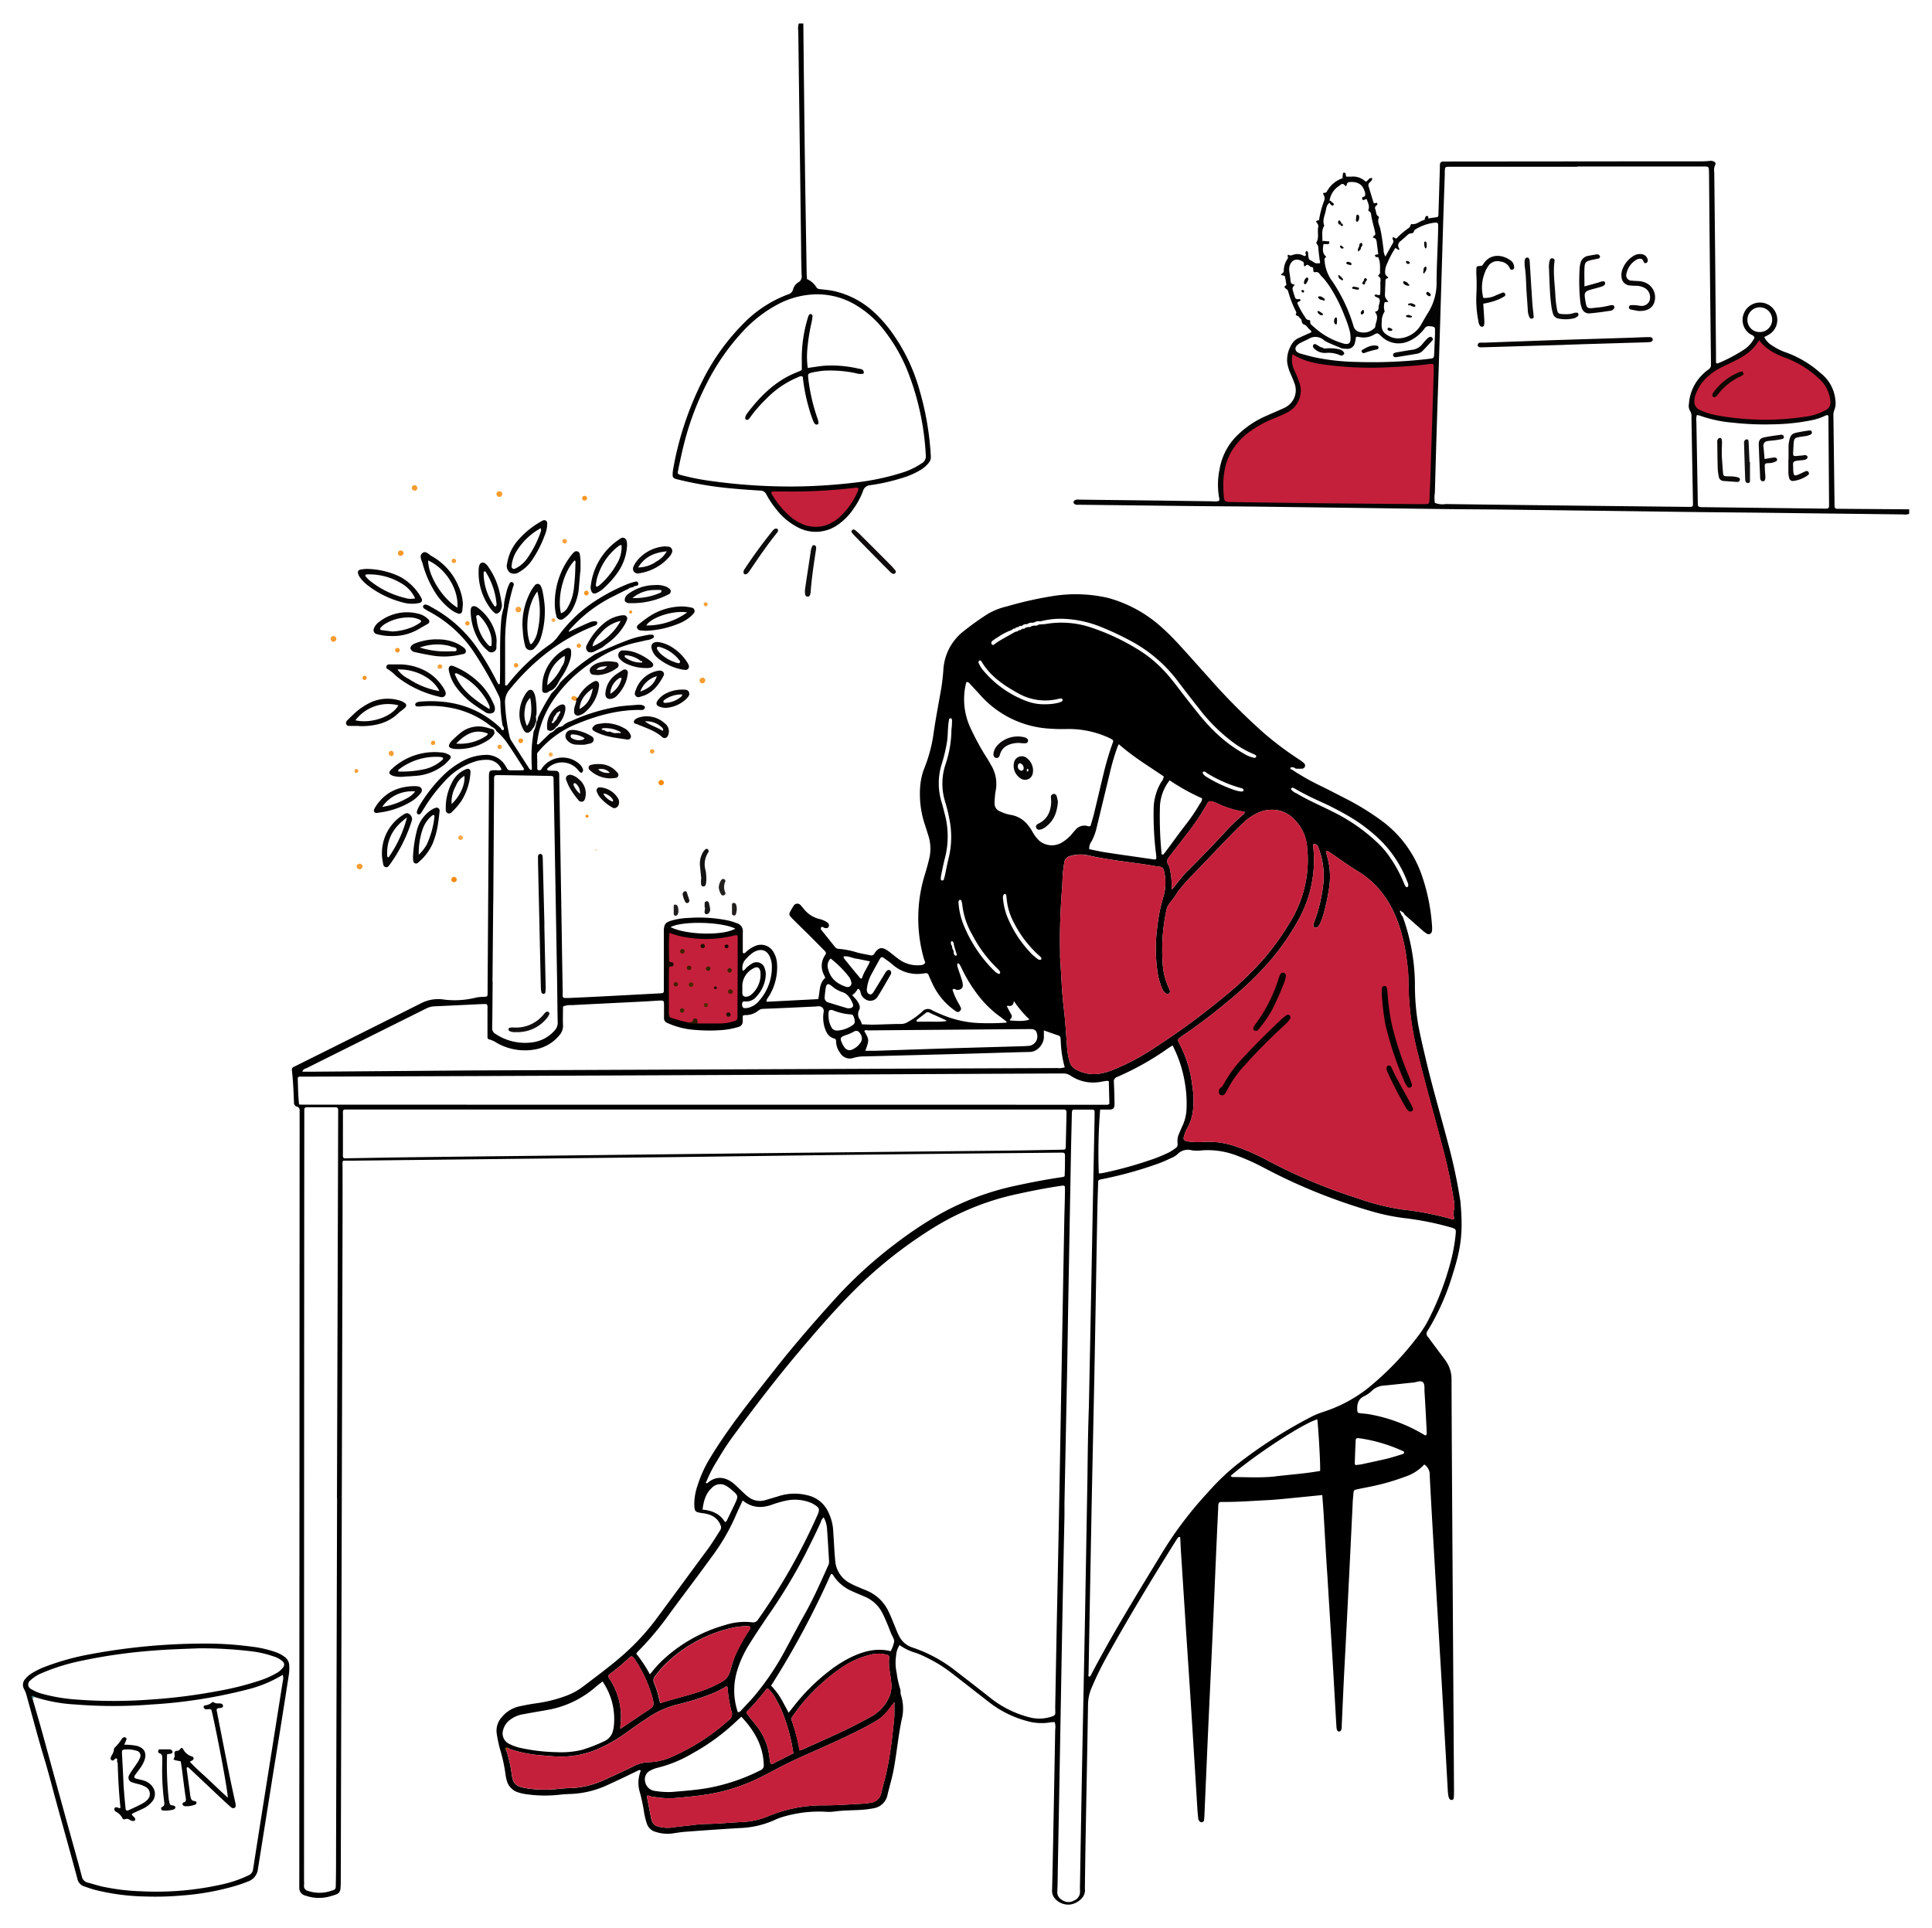 <svg xmlns="http://www.w3.org/2000/svg" data-name="Layer 1" viewBox="0 0 517 516"><path d="M388.43,369a8.48,8.48,0,0,0-1.08-4.06,10.6,10.6,0,0,0-.78-1.19c-1.49-2-3-4-4.47-6a1.17,1.17,0,0,1-.08-1.59,64.53,64.53,0,0,0,6.81-15.44c2.27-7.11,2.67-11.39,2-18.85,0-.4-.1-.79-.16-1.19a143.48,143.48,0,0,0-3.19-14.78c-2-7.58-4.22-15.09-6-22.71-.71-3-1.43-6.08-2-9.14a64.33,64.33,0,0,1-.85-10.92,54.29,54.29,0,0,0-3.3-17.93,1.07,1.07,0,0,1-.44-.74h0a2.62,2.62,0,0,1-.28-.43.35.35,0,0,1,.11-.28c.11-.07.21,0,.24.17a1.29,1.29,0,0,1,.88.83h0l4.78,4.21a8.54,8.54,0,0,0,1.24.93.87.87,0,0,0,1.29-.56,4.22,4.22,0,0,0,.08-1.18,51.54,51.54,0,0,0-2.66-13.62,30.38,30.38,0,0,0-11-15,69.54,69.54,0,0,0-9.66-5.91c-2.24-1.14-4.47-2.32-6.73-3.41a61.72,61.72,0,0,1-7.42-4.23c-.11-.05-.25-.06-.33-.14s-.17-.2-.15-.28a.31.31,0,0,1,.24-.2,1.38,1.38,0,0,1,1.2.34h0a15.26,15.26,0,0,0,1.79,0,.83.83,0,0,0,.49-1.41,7.33,7.33,0,0,0-1.3-1,86.53,86.53,0,0,1-9.55-7.17,166.67,166.67,0,0,1-14.35-14.4c-2.75-3.06-5.48-6.15-8.26-9.19-1.35-1.46-2.74-2.9-4.22-4.23A35.21,35.21,0,0,0,296.47,160a38.72,38.72,0,0,0-15.24-.4,97.82,97.82,0,0,0-11.83,2.7,17.59,17.59,0,0,0-5.16,2.06,72.77,72.77,0,0,0-6.92,5,14.15,14.15,0,0,0-4.89,10.14c-.14,1.71-.32,3.42-.62,5.11-.68,3.91-1.45,7.82-2,11.76a40,40,0,0,1-2.6,9.57,17.33,17.33,0,0,0-1,5,25.71,25.71,0,0,0,1.28,9.72c.34,1.05.67,2.1,1,3.16a11.59,11.59,0,0,1,.09,6.29c-.3,1.22-.63,2.44-1,3.65a39.59,39.59,0,0,0-.29,23c.1.35.41.7.18,1.06a1.31,1.31,0,0,1-.92.45,8.41,8.41,0,0,1-6.18-1.69c-1-.71-1.86-1.5-2.84-2.18-1.51-1-2.28-.9-3.37.5a3.79,3.79,0,0,0-.2.34.88.88,0,0,1-1,.42c-1.17-.25-2.35-.43-3.51-.73a21.9,21.9,0,0,0-5.06-1,1.44,1.44,0,0,1-1.12-.72c-1.2-1.5-2.41-3-3.61-4.51,0-.94.45-.66.93-.39.46.1.94.21,1.18-.36.18-.41,0-.84-.51-1.17a5.73,5.73,0,0,0-2-.84,7.71,7.71,0,0,1-4.24-2.79c-.26-.3-.5-.63-.78-.9a1.13,1.13,0,0,0-1.86.15,10.72,10.72,0,0,0-.61,1c-.74,1.28-.74,1.4.23,2.4,1.31,1.33,2.64,2.62,4,3.94,1.55,1.55,3.08,3.11,4.63,4.67.35.35.56.65.19,1.18a5,5,0,0,0-.42,5.1c.13.3.28.6.45,1-1.74,1.47-1.38,3.7-1.9,5.69l-13.57.7a.29.29,0,0,1-.19,0s-.05-.11-.08-.22c.07-.58.53-1,.81-1.51a14.61,14.61,0,0,0,2-8.59,6.69,6.69,0,0,0-1.17-3.34,3.85,3.85,0,0,0-4.23-1.42,8.06,8.06,0,0,0-2.86,1.74c-.24.22-.44.52-.89.27v-2.95c0-.86,0-1.73,0-2.59a2.21,2.21,0,0,0-1.63-2.42,18.23,18.23,0,0,0-2.28-.71,39,39,0,0,0-10.5-.69,18.88,18.88,0,0,0-4.72.73c-1.57.5-1.9.94-2,2.56,0,.46,0,.93,0,1.39,0,4.45,0,8.9,0,13.36,0,.53,0,1.06,0,1.59a.52.52,0,0,1-.5.51,7,7,0,0,1-.79.06l-13.33.71c-3.58.19-7.17.35-10.75.52q-.6,0-1.2,0a.54.54,0,0,1-.5-.49c0-.47,0-.93,0-1.4q-.14-8.07-.26-16.14l-.66-40.85c0-.26,0-.53,0-.79,0-.81-.3-1.1-1.06-1.14-.6,0-1.2,0-1.79-.05a.43.43,0,0,1-.32-.19c-.13-.2,0-.38.14-.5a5.54,5.54,0,0,1,8,.45c.22.25.43.5.66.73s.57,0,.66-.25a.9.9,0,0,0,0-.77,3.53,3.53,0,0,0-1.08-1.4,6.77,6.77,0,0,0-9.72,1.14c-.12.16-.19.36-.32.5a.75.75,0,0,1-.73.19.47.47,0,0,1-.32-.45c0-1.26,0-2.52-.05-3.78a.78.78,0,0,1,.18-.51,26.06,26.06,0,0,1,9.43-7.22c5.65-2.42,11.47-4.17,17.7-4.17.55,0,1.25.2,1.53-.55.16-.46-.51-.82-1.54-.84h-.2c-1.72.15-3.45.23-5.16.47A50.19,50.19,0,0,0,152.76,193a5.88,5.88,0,0,0-2.06,1.14c-.15.3-.52.19-.72.4l-.48,0a2,2,0,0,1-.71.46,3.44,3.44,0,0,1-1.6,1.21h0l-2.7,2.63c-.21.2-.37.55-.83.27.18-1,.31-2.08.54-3.11a26.83,26.83,0,0,1,4.43-9.48,37.66,37.66,0,0,1,11.1-10.12,32.89,32.89,0,0,1,9-4.07c1.4-.38,2.84-.64,4.25-1a3.7,3.7,0,0,0,1.85-.64.44.44,0,0,0,.12-.54c-.06-.11-.16-.25-.25-.26a4.18,4.18,0,0,0-1.17,0c-.92.15-1.82.37-2.73.56-3.38.74-11.53,4.6-11.65,4.66a1.56,1.56,0,0,0-.4.27,56.81,56.81,0,0,0-8.83,7.24,12.47,12.47,0,0,1-2.29,2.87,55.13,55.13,0,0,0-3.73,6.67h0c.07.46-.25.81-.38,1.21a6.94,6.94,0,0,1-.74,2.42c-.14,1.18-.33,2.37-.43,3.55a44.6,44.6,0,0,0-.05,5.78,4.17,4.17,0,0,1,0,.79c0,.06-.26.16-.33.12a1.6,1.6,0,0,1-.4-.42q-2.41-3.76-4.84-7.54a4.06,4.06,0,0,1-.44-1.31,49.28,49.28,0,0,1-1.14-8.47,5.16,5.16,0,0,1,1.28-3.82,59.52,59.52,0,0,1,7.6-7.87,51.78,51.78,0,0,1,15.08-9.13,1.16,1.16,0,0,0,.51-.28,1,1,0,0,0,.21-.52.35.35,0,0,0-.37-.38,3.26,3.26,0,0,0-1.17.08c-.81.29-1.59.65-2.38,1-1.2.55-2.39,1.12-3.58,1.68q-.06,0-.12-.09c0-.06,0-.14.07-.23a37.87,37.87,0,0,1,12.18-9.31c1.29-.66,2.58-1.3,3.88-1.94.21-.28.56-.2.84-.33l.17,0,.14-.11c.25-.24.6-.19.89-.31h.18l.11-.15a.48.48,0,0,0,0-.72.42.42,0,0,0-.49-.23,17.44,17.44,0,0,0-1.91.55,49.47,49.47,0,0,0-10.78,5.88,37.85,37.85,0,0,0-8.23,8.34,9.24,9.24,0,0,1-2.09,2.05A52.4,52.4,0,0,0,136,183c-.17.22-.3.62-.83.38v-1.14q0-5.17,0-10.35a51.49,51.49,0,0,1,2.15-14.9,2.39,2.39,0,0,0,.17-.56.59.59,0,0,0-.4-.62.53.53,0,0,0-.68.24,11.13,11.13,0,0,0-.74,1.83c-.13.52-.26,1-.38,1.56a14.25,14.25,0,0,0-.46,2.9,2.05,2.05,0,0,1-.1.55,14.33,14.33,0,0,0-.64,3.62c-.45,5.45-.14,10.93-.33,16.38a.27.27,0,0,1-.08.18,1.15,1.15,0,0,1-.32.07c-.16-.35-.39-.72-.59-1.13a76.08,76.08,0,0,0-4.4-7.57,35,35,0,0,0-13-12,3.82,3.82,0,0,0-1.44-.64.59.59,0,0,0-.66.31.59.59,0,0,0,.19.72,15.8,15.8,0,0,0,1.53.91,33.11,33.11,0,0,1,11.71,10.6A103.72,103.72,0,0,1,133.38,186a4.67,4.67,0,0,1,.53,2.17,39.43,39.43,0,0,0,.57,5.94,4.21,4.21,0,0,1,.33.63c.07.23.08.58-.16.65s-.55-.16-.63-.5h0c-6.12-5.83-13.51-7.79-21.76-7.11a2.37,2.37,0,0,0-.92.33.62.62,0,0,0-.23.49c0,.16.2.41.34.43a5.17,5.17,0,0,0,1.18,0,28.78,28.78,0,0,1,7.53.31,24.24,24.24,0,0,1,11.44,5.18h0a2.26,2.26,0,0,1,1.27,1.16h0a17.19,17.19,0,0,1,3.36,3.91c1.38,2,2.69,4.11,4,6.18,0,0,0,.12-.05.19-.17.27-.46.19-.7.19l-3,0a.88.88,0,0,1-.8-.5c-.16-.28-.33-.57-.51-.85a5.88,5.88,0,0,0-5.4-2.77,13.51,13.51,0,0,0-5.55,1.43,23,23,0,0,0-5.78,4.21,41.12,41.12,0,0,0-6.23,8,6.32,6.32,0,0,0-.63,1.46.61.61,0,0,0,.35.81c.3.12.5-.09.68-.28a3.78,3.78,0,0,0,.22-.33c.38-.6.77-1.2,1.15-1.81a42.27,42.27,0,0,1,4.79-6.19,18.41,18.41,0,0,1,7.94-5.4,10.05,10.05,0,0,1,3.52-.59,4.09,4.09,0,0,1,4,2.66,2.25,2.25,0,0,1-1.33.12c-1.95,0-2.09,0-2.06,2.14,0,.93,0,1.86,0,2.79l-.36,53.24c0,.53,0,1.06,0,1.59,0,.74-.1.83-.76.88a15.62,15.62,0,0,0-2.17.17,23.37,23.37,0,0,1-8.6.59,10.07,10.07,0,0,0-6.51,1.09q-16.28,8.18-32.58,16.29l-1.25.62a.78.78,0,0,0-.51.78c.34,2.91.45,5.83.57,8.75a1.08,1.08,0,0,0,.72,1.09c.84.19.79.77.79,1.37s0,.93,0,1.4l-.09,204.79c0,.53,0,1.06,0,1.59a2.08,2.08,0,0,0,1.62,2,11,11,0,0,0,6.48.25c2.85-.84,2.94-.76,3-3.77v-.6l.48-178.07,0-12.76a10.86,10.86,0,0,1,0-1.4.35.35,0,0,1,.4-.32c.6,0,1.2,0,1.79,0l56-.63q15-.17,29.91-.32c15.42-.19,30.84-.42,46.26-.6q25.23-.3,50.45-.53l7.77-.08c.48,0,.74.19.74.69,0,1.67,0,3.33-.07,5,0,.73,0,.76-.8.88-4.27.63-8.5,1.45-12.72,2.37a72.29,72.29,0,0,0-19.5,7.3,104.38,104.38,0,0,0-12.1,8,118.11,118.11,0,0,0-15.67,14.15C218.55,353,213,359.34,207.74,366c-6.28,8-12.75,15.87-18,24.65a32.39,32.39,0,0,0-3.05,6.83,15.45,15.45,0,0,0-.9,4.91c.05,2.16.14,2.28,2.32,2.57s3.9,1.11,4.76,3.33a1.33,1.33,0,0,1-.1,1.15c-1.06,1.68-2.09,3.37-3.27,5-4.75,6.41-9.44,12.85-14.2,19.25A63.46,63.46,0,0,1,165.45,444c-3,2.53-6.15,4.86-9.27,7.23a17.35,17.35,0,0,1-4.5,2.53,37,37,0,0,1-7.69,2c-1.58.22-3.15.49-4.71.83a8.51,8.51,0,0,0-5.05,3,5.43,5.43,0,0,0-1.32,4.26,37.84,37.84,0,0,0,.84,4.08,42.85,42.85,0,0,1,1.56,7.19,9.77,9.77,0,0,0,.25,1.17,4.51,4.51,0,0,0,3.07,3.37,11.34,11.34,0,0,0,1.74.43,34.82,34.82,0,0,0,9.78.16c.81-.08,1.64-.11,2.46-.15a25.61,25.61,0,0,0,9.52-2.2c2.85-1.28,5.65-2.64,8.48-4,.27-.12.55-.4.85,0a8.64,8.64,0,0,0-.19,5.91,44.19,44.19,0,0,1,1.08,5.21,20.35,20.35,0,0,0,.7,2.87,3.45,3.45,0,0,0,2.48,2.38,10.33,10.33,0,0,0,4.21.42c1.2-.17,2.39-.38,3.59-.47,4.87-.37,9.73-.71,14.6-1a24.8,24.8,0,0,0,9.52-2.23,12.63,12.63,0,0,1,1.58-.62A33.63,33.63,0,0,1,221,484.86a11,11,0,0,0,2.3-.07c2.3-.31,4.61-.3,6.92-.43a25,25,0,0,0,3.55-.44,4.51,4.51,0,0,0,3.74-3.67c.53-2.19,1.19-4.36,1.61-6.57.89-4.71,1.27-9.52,2.33-14.21a11.77,11.77,0,0,0-.38-5.91c-.15-.49,0-1.16-.21-1.65a25.31,25.31,0,0,1-.92-4.28,12.28,12.28,0,0,1-.14-4.56,5.69,5.69,0,0,1,.93-2.82,13.57,13.57,0,0,0,4.34,2.08,24.88,24.88,0,0,1,2.71,1.17,38.34,38.34,0,0,1,6.78,4.17c3.49,2.68,6.93,5.41,10.41,8.09a28.17,28.17,0,0,0,9.58,4.74,14.12,14.12,0,0,0,6.3.47c.45-.08.92-.08,1.38-.12a4.42,4.42,0,0,1,.14,2q-.17,9.67-.35,19.34c-.15,7.84-.29,15.69-.48,23.53a3.14,3.14,0,0,0,.9,2.52,4.75,4.75,0,0,0,4.18,1.41,5.36,5.36,0,0,0,3-1.79,3.13,3.13,0,0,0,.69-2.4q.08-6.87.2-13.76c.21-11.82.46-23.65.64-35.48a11.81,11.81,0,0,1,1-4.62,85.36,85.36,0,0,1,3.82-7.88c5.94-10.68,12.25-21.14,18.75-31.49a9.23,9.23,0,0,1,.57-.82.53.53,0,0,1,.34-.09c.17,0,.2.12.21.28.05,1.27.11,2.53.19,3.79l1.41,21.88c.33,5,.67,10.08,1,15.12q.56,8.66,1.09,17.31c.31,4.91.6,9.82.91,14.72.05.73.13,1.46.2,2.19a1.21,1.21,0,0,0,.44.86.65.65,0,0,0,.72.15.7.7,0,0,0,.38-.42c.08-.52.1-1.06.13-1.59q.45-10.35.9-20.71c.46-10.09.95-20.18,1.4-30.27.35-7.64.65-15.28,1-22.91.12-2.72.25-5.45.38-8.17,0-.33,0-.66.06-1a.63.63,0,0,1,.66-.6c.33,0,.66,0,1,0,3.79,0,7.57-.29,11.35-.48,2.39-.12,4.77-.38,7.15-.61s5-.5,7.63-.76c.12,1.72.26,3.37.36,5,.33,5.51.62,11,1,16.52.46,7.63.95,15.26,1.41,22.89.35,5.77.66,11.54,1,17.31a5.79,5.79,0,0,0,.17,1.18.65.65,0,0,0,.4.36.57.57,0,0,0,.67-.29,2.21,2.21,0,0,0,.19-1.16c.17-3.72.33-7.44.51-11.16.14-3.05.31-6.1.47-9.15q.51-9.86,1-19.71c.33-6.48.63-13,.95-19.43,0-.66.08-1.32.14-2,.15-1.68,0-1.66,1.2-1.92,1-.23,2.08-.41,3.12-.64a59.82,59.82,0,0,0,9.56-2.7,11.92,11.92,0,0,0,5.14-3.28,3.23,3.23,0,0,1,1.46,2.92c.27,5.37.58,10.75.89,16.12q.78,13.53,1.59,27.07.21,3.78.45,7.56.52,8.76,1,17.51.46,8.06.91,16.12a12.85,12.85,0,0,0,.16,1.39,2.33,2.33,0,0,0,.26.74.69.69,0,0,0,.67.35.53.53,0,0,0,.5-.52c.05-.59.07-1.19.07-1.78L388.67,414C388.58,399,388.47,384,388.43,369Zm-12-112a42.59,42.59,0,0,1,.47,5.75,77.67,77.67,0,0,0,2.52,19.3c2,8.12,4.28,16.16,6.4,24.25A133.14,133.14,0,0,1,389,321a5.94,5.94,0,0,1,0,3.13c-.24.64.09,1.31.12,2-.36.45-.76.13-1.09,0a78.21,78.21,0,0,0-12.7-2.43,64.71,64.71,0,0,1-12-3,145.74,145.74,0,0,1-24-10.07,56.29,56.29,0,0,0-8.74-3.85,22.14,22.14,0,0,0-8.42-1.19,19.41,19.41,0,0,1-4.57-.17c-.77-.15-1-.52-.78-1.28a11.28,11.28,0,0,1,.88-2.22c1.57-2.7,1.78-5.66,1.66-8.67-.06-1.26-.3-2.51-.44-3.76a32.27,32.27,0,0,0-3.12-9.82c-.71-1.57-1-1.38.68-2.52a143,143,0,0,0,11.9-9,93.13,93.13,0,0,0,10.71-10.12,65.78,65.78,0,0,0,8.45-12,32.78,32.78,0,0,0,3.94-18.83,2,2,0,0,1,.06-1.35,1.19,1.19,0,0,1,1.21.84A21,21,0,0,1,354,237.48a41.09,41.09,0,0,1-2.46,9.62,1.14,1.14,0,0,0-.08.58.63.63,0,0,0,.48.57.74.74,0,0,0,.55-.1,3.06,3.06,0,0,0,.73-.92,18.5,18.5,0,0,0,.91-2.42,56.46,56.46,0,0,0,1.57-7.39,19.39,19.39,0,0,0-.47-7.91c-.15-.55-.28-1.12-.43-1.67.61-.19.88.17,1.18.37,2.43,1.63,4.78,3.38,7.28,4.89,5.49,3.33,8.91,8.21,11,14.17A46.79,46.79,0,0,1,376.44,257Zm-61.32,49a1.21,1.21,0,0,1-.63,1.33,12.49,12.49,0,0,1-1.67,1.08c-1.26.59-2.54,1.17-3.85,1.63a105.9,105.9,0,0,1-13.78,3.87,10.74,10.74,0,0,1-1.14.12,144.77,144.77,0,0,1,.36-17.09c.83,0,1.68,0,2.54,0s1.31-.36,1.3-1.35c0-2-.07-4-.17-6a1.23,1.23,0,0,1,.85-1.37,74.75,74.75,0,0,0,13.52-7.58c.38-.27.78-.5,1.34-.87a33.48,33.48,0,0,1,3.24,9.73,32.29,32.29,0,0,1,.48,7.54,11.87,11.87,0,0,1-1.06,4.23c-.31.65-.6,1.33-.87,2A4.74,4.74,0,0,0,315.12,305.94ZM345.5,211c.05-.09.22-.12.42-.22.18.09.42.17.64.3,2.57,1.52,5.28,2.78,8,4,2.34,1.1,4.62,2.32,6.85,3.64a43.39,43.39,0,0,1,8.31,6.46,31.44,31.44,0,0,1,6.9,10.84,1.65,1.65,0,0,1,.2,1.15.43.43,0,0,1-.27.24.36.36,0,0,1-.34-.08,4,4,0,0,1-.47-.86,35.67,35.67,0,0,0-3.88-7.16,22.66,22.66,0,0,0-3.09-3.63,48.38,48.38,0,0,0-12.2-8.49c-3.2-1.61-6.49-3-9.58-4.85a3.89,3.89,0,0,1-1.44-1A.39.39,0,0,1,345.5,211Zm-3.2,5.91a8.6,8.6,0,0,1,4.48,2.83,11.67,11.67,0,0,1,3,7A31.57,31.57,0,0,1,346,245.43a71.21,71.21,0,0,1-7.87,11.23,90.4,90.4,0,0,1-11.29,10.67,194.25,194.25,0,0,1-18.68,13.58,58.76,58.76,0,0,1-10.59,5.5,16.2,16.2,0,0,1-3.25.91,9.77,9.77,0,0,1-6.19-1,3.41,3.41,0,0,1-1.9-2.18,17.94,17.94,0,0,1-.67-3.71c-.27-3.51-.46-7-.88-10.52-.55-4.56-.68-9.14-1-13.71,0-.53,0-1.06,0-1.59a165.78,165.78,0,0,1,.55-17.12c.07-1.19.08-2.39.18-3.58a30.69,30.69,0,0,1,.41-3.16,2,2,0,0,1,1.51-1.65,9.28,9.28,0,0,1,4.73-.22C296,230,301,230.56,306,231.28c1.45.2,2.88.48,4.33.67a1.24,1.24,0,0,1,1.15,1.14,13,13,0,0,1-.1,6.69,44.65,44.65,0,0,0-1.7,8.38,43,43,0,0,0,.19,12.71,17.33,17.33,0,0,0,1.17,3.79,2.36,2.36,0,0,0,1,1.23.72.72,0,0,0,.75,0,.6.6,0,0,0,.28-.69,6.49,6.49,0,0,0-.36-.92,17.92,17.92,0,0,1-1.57-6.34,51.1,51.1,0,0,1,.93-14.07,4.71,4.71,0,0,1,1.17-2.45,24.21,24.21,0,0,0,1.83-2.6,43.29,43.29,0,0,1,4.18-4.8c3.46-3.59,6.9-7.2,10.36-10.78,1.11-1.14,2.25-2.26,3.42-3.34a14,14,0,0,1,3.46-2.32A8.94,8.94,0,0,1,342.3,216.92Zm-19.73-1c.17-.29.31-.59.49-.87.37-.61.58-.7,1.32-.53a6.05,6.05,0,0,1,.94.3,26.42,26.42,0,0,0,7.69,2.44c.11.53-.25.66-.47.85a59.48,59.48,0,0,0-5.25,5.16c-3.17,3.39-6.38,6.75-9.69,10-1.12,1.12-2.05,2.43-3.07,3.65l-1,1.2a20,20,0,0,0-.42-5.25,4.23,4.23,0,0,0-.39-1.32c-.69-1-.34-1.65.3-2.44,1.86-2.34,3.66-4.71,5.48-7.08A56.6,56.6,0,0,0,322.57,215.88Zm-.62-9.35c.45-.25.73.12,1,.32a35,35,0,0,0,8.45,3.82c.37.12.77.19,1.13.34a.61.61,0,0,1,.25.47c0,.21-.22.28-.42.31l-.28,0a10.24,10.24,0,0,1-1.28-.25A36.83,36.83,0,0,1,323,208l-.5-.33C321.9,207.22,321.66,206.7,322,206.53Zm-.8,8.42a47.61,47.61,0,0,1-3.76,5.6c-1.79,2.3-3.48,4.67-5.22,7-.27.37-.55.74-.85,1.09-.05.06-.23,0-.35,0a.22.22,0,0,1-.14-.11.31.31,0,0,1,0-.19,99.87,99.87,0,0,1-.43-12.71,12.2,12.2,0,0,1,2.59-6.83,55.59,55.59,0,0,0,8.68,4.81A2.07,2.07,0,0,1,321.15,215Zm-10.51-5.52a14.41,14.41,0,0,0-1.93,7.22,83.51,83.51,0,0,0,.6,11.51,12.81,12.81,0,0,1,.12,1.39c0,.33-.23.46-.52.43-.92-.12-1.83-.26-2.75-.39-3.54-.52-7.09-1-10.62-1.56-1.37-.22-2.72-.54-4.06-.8a3.13,3.13,0,0,1,.63-2.12,15.32,15.32,0,0,0,1.41-3.92q1.8-7.42,3.59-14.87A59.58,59.58,0,0,1,299,200c.08-.24.21-.46.38-.84,1,.85,2,1.67,3,2.43s1.92,1.41,2.9,2.09,2.1,1.4,3.14,2.1l3,2A3.09,3.09,0,0,1,310.64,209.43Zm-45-38a13,13,0,0,1,1.48-1,16.14,16.14,0,0,1,3.65-1.87l.05,0h0a.72.72,0,0,1,.76-.37l.05,0h0a.7.7,0,0,1,.75-.36l.08,0h0a.69.69,0,0,1,.74-.33l.37-.1a1.29,1.29,0,0,1,1.2-.37h.06a2,2,0,0,1,1.57-.39l.11-.1.15.06h0a2.26,2.26,0,0,1,1.73-.34,21.38,21.38,0,0,1,6.51-.67,29.46,29.46,0,0,1,9.49,2.07,78.6,78.6,0,0,1,9,4.27,38.42,38.42,0,0,1,12,10.61c1.81,2.38,3.63,4.75,5.49,7.09a46.72,46.72,0,0,0,8.55,8.6,26.36,26.36,0,0,0,6,3.53,2.33,2.33,0,0,1,.52.27c.15.12.35.28.18.49s-.32.3-.46.27a8.91,8.91,0,0,1-2.76-1.1,37.51,37.51,0,0,1-7.36-5.43,51,51,0,0,1-4.72-5.13q-2.69-3.33-5.29-6.74c-1.17-1.53-2.34-3.06-3.64-4.48a33.74,33.74,0,0,0-8-6.51,60,60,0,0,0-12.47-5.68,25,25,0,0,0-11.42-.79c-.65.11-1.32.12-2,.17a1.39,1.39,0,0,1-1.17.28l-.79.13a.76.76,0,0,1-.81.25l-.74.16a.88.88,0,0,1-.87.31l-.13.11-.17,0a.39.39,0,0,1-.48.25l-.41.14a.29.29,0,0,1-.38.22l-.46.15c-1.31.74-2.62,1.47-3.92,2.22a15.72,15.72,0,0,0-1.49,1c-.28.2-.54.44-.8.05S265.37,171.63,265.63,171.43ZM262,176.84c.14-.16.34-.11.49,0a1,1,0,0,1,.14.15c2.35,4,6,6.43,9.94,8.61a14.67,14.67,0,0,0,10.77,1.4,2.32,2.32,0,0,1,.59-.06c.19,0,.37.07.41.32a.43.43,0,0,1-.25.48,5.63,5.63,0,0,1-1.11.39,14.26,14.26,0,0,1-3.23.34,13,13,0,0,1-5-.83,27.69,27.69,0,0,1-11.3-7.84,7.84,7.84,0,0,1-1.61-2.49A.65.65,0,0,1,262,176.84Zm-3.52,6.1c0-.2.11-.42.33-.42a.86.86,0,0,1,.5.23q1.57,1.67,3.11,3.37A26.84,26.84,0,0,0,281,195c1.33.11,2.65.12,4,.11a25.82,25.82,0,0,1,11.43,2.19c.3.15.61.28.9.44.6.33.66.46.42,1.1a76.17,76.17,0,0,0-2.48,8.39c-.83,3.41-1.62,6.84-2.45,10.26-.29,1.22-.67,2.42-1,3.56a1,1,0,0,1-.83,0,3.1,3.1,0,0,0-3.22,1.06c-.31.35-.62.69-.91,1.06a10.8,10.8,0,0,1-2.89,2.41,5.24,5.24,0,0,1-5.78-.52,9.48,9.48,0,0,1-1.83-2.34,13.91,13.91,0,0,0-1.35-2,7.4,7.4,0,0,0-4.55-2.65,11,11,0,0,1-3-1,2.17,2.17,0,0,1-1.31-2.06,14.1,14.1,0,0,1,.07-1.59,16.08,16.08,0,0,1,.26-2,9.62,9.62,0,0,0-1.29-6.69c-.56-1.06-1.22-2.06-1.85-3.07a67.83,67.83,0,0,1-3.56-6.68A18.06,18.06,0,0,1,258.49,182.94Zm-27.21,93c.29-.4.71-.19,1.06-.19q21.71-.19,43.4-.35c1.11,0,1.6.34,1.8,1.37a2.56,2.56,0,0,1-2.43,3.14c-1,.07-2,.09-3,.12-6.11.18-12.21.34-18.31.53-6.5.2-13,.43-19.49.65-.86,0-1.73,0-2.74,0C232.62,278.29,232.62,278.29,231.28,275.92Zm14-2.67c0-.12,0-.29.09-.35.77-.61,1.57-1.2,2.34-1.81a.9.9,0,0,1,1.09-.07c.52.27,1.07.5,1.61.74l2.84,1.31s0,.16,0,.17a17.28,17.28,0,0,1-3.29.16c-.2,0-.4,0-.6,0v0h-3.76C245.41,273.43,245.29,273.39,245.29,273.25Zm25.3-1.83c-.35-.63-.68-1.26-1-1.89-.09-.1-.12-.2-.07-.28s.09-.13.13-.13c.91.23,1.55,0,1.68-1.25a29.89,29.89,0,0,0,4.17,4.94c-1.06.43-2.56.5-5.2.26a.3.3,0,0,1,.14-.39A1,1,0,0,0,270.59,271.42Zm6-15.66a30.78,30.78,0,0,1-7.19-10.85,18.94,18.94,0,0,1-1-4.64,1.94,1.94,0,0,1,.06-.6.79.79,0,0,1,.34-.42c.36-.14.46.15.5.41.13.92.19,1.85.38,2.75a16.92,16.92,0,0,0,1.65,4.47,30.06,30.06,0,0,0,6.87,8.93,2.09,2.09,0,0,1,.41.43c.1.16.16.37,0,.51a.55.55,0,0,1-.36.11,1.29,1.29,0,0,1-.54-.22A7.68,7.68,0,0,1,276.62,255.76ZM256.6,241a.48.48,0,0,1,.31-.19c.1,0,.29.06.32.14a5.11,5.11,0,0,1,.27,1.14,20.45,20.45,0,0,0,2.68,8.06,34.4,34.4,0,0,0,6.88,9.2,3.48,3.48,0,0,1,.59.78c.05.08-.06.24-.1.36s-.18.22-.32.14a3.34,3.34,0,0,1-.84-.5,33.47,33.47,0,0,1-2.33-2.44,37.15,37.15,0,0,1-6.27-10.33,19.32,19.32,0,0,1-1.31-6A1.19,1.19,0,0,1,256.6,241Zm-1.46,11.22a1.69,1.69,0,0,1,.1.56c.11.41.23.82.34,1.22h0c.15.49.32,1,.46,1.45a.4.4,0,0,1-.17.32c-.07,0-.24,0-.33-.1-.4-.32-.33-.8-.37-1.24a2,2,0,0,1-.39-1.25,1.09,1.09,0,0,1-.32-.89c0-.18.06-.43.26-.42A.65.65,0,0,1,255.14,252.22ZM252,204.49a43.62,43.62,0,0,0,1.42-6c.2-1.38.2-2.78.31-4.16.05-.6.13-1.19.23-1.77a.38.38,0,0,1,.39-.34.4.4,0,0,1,.39.38,5.46,5.46,0,0,1,0,1c0,.6-.09,1.19-.14,1.81a29.58,29.58,0,0,1-1.53,9,16.31,16.31,0,0,0-.2,10,43,43,0,0,1,1.3,5.41,23.74,23.74,0,0,1-.28,9.68c-.38,1.55-.69,3.11-1,4.66-.09.39-.2.77-.31,1.15a.41.41,0,0,1-.43.32c-.37,0-.42-.3-.4-.55a7.79,7.79,0,0,1,.16-1.18c.34-1.55.63-3.12,1.05-4.66a23.11,23.11,0,0,0-.21-11.62c-.25-1-.51-2.06-.82-3.07A17.16,17.16,0,0,1,252,204.49ZM233.05,261q1.17-2.19,2.39-4.36c.31-.55.57-.62,1.11-.24.81.58,1.63,1.15,2.38,1.8a9.94,9.94,0,0,0,7.95,2.35l.79-.11a.72.72,0,0,1,.79.44c.39.92.8,1.83,1.23,2.72a18,18,0,0,0,5.41,6.54,9.08,9.08,0,0,0,.81.57.72.72,0,0,0,.91-.11.81.81,0,0,0,.32-.88,12,12,0,0,0-.64-1.23,17.76,17.76,0,0,1-1.61-3.62c.45-.52.83.05,1.24.06.95,0,1.57-.46,1.52-1.39a5.32,5.32,0,0,0-.28-1.35c-.35-1.14-.76-2.26-1.12-3.4a3.23,3.23,0,0,1-.1-.76c0-.06.06-.16.11-.16s.32-.05.36,0a9.36,9.36,0,0,1,.68,1.19,39.06,39.06,0,0,0,4.45,7.29,28.18,28.18,0,0,0,5.66,5.57c.6.42,1.16.89,1.74,1.33a.43.43,0,0,1,.21.42,64.21,64.21,0,0,1-8.55.05,28.58,28.58,0,0,1-9-2.28,24.81,24.81,0,0,1-2.35-1.06,2,2,0,0,0-2.69.36,19.39,19.39,0,0,1-3.87,2.78,3.32,3.32,0,0,1-1.69.51c-2.52,0-5,.14-7.56.19-1,0-2-.06-3-.09a9.53,9.53,0,0,0-.46-1.17,2.4,2.4,0,0,1-.29-2.67c.46-.87-.07-1.81-.63-2.58a16.6,16.6,0,0,0-1.23-1.39,4.59,4.59,0,0,0,1.51-1.73c.73.25.67.88.83,1.35a2.66,2.66,0,0,0,1.23,1.5,2.32,2.32,0,0,0,3.29-.78c1.2-1.91,2.3-3.88,3.43-5.83a1,1,0,0,0,.15-.57.83.83,0,0,0-.23-.5.59.59,0,0,0-.72-.1,1.79,1.79,0,0,0-.66.73q-1.5,2.46-3,4.91c-.46.74-.77.92-1.22.77s-.79-.7-.67-1.49A10.65,10.65,0,0,1,233.05,261Zm-6.68,16a11.21,11.21,0,0,0,2.16-.94,1.07,1.07,0,0,1,1.53.37,2.38,2.38,0,0,1,.58,1.51,1.85,1.85,0,0,1-.31,1,5.12,5.12,0,0,1-2.21,1.91,1.6,1.6,0,0,1-2.1-.52,5,5,0,0,1-.7-1.18C224.7,277.78,224.85,277.54,226.37,277Zm-2.44-1.22a1.54,1.54,0,0,1-1.44-.87,6.27,6.27,0,0,1-.78-3.22v-.4c0-.95.33-1.18,1.22-.92a14.81,14.81,0,0,0,4.77,1.11.71.71,0,0,1,.64.39,3.26,3.26,0,0,1,.38,1.7,1,1,0,0,1-.4.65A7.93,7.93,0,0,1,223.93,275.81Zm5.25-19.23c1.17.22,2.34.47,3.63.73-.63,1.58-1.71,2.94-2.13,4.48-.19.09-.25.14-.31.14a.23.23,0,0,1-.16-.1c-1.48-1.8-3-3.59-4.41-5.4-.06-.08,0-.25-.06-.45C227,255.78,228,256.37,229.18,256.58Zm-6.92-.05a27.64,27.64,0,0,1,4.9,4.89,3.58,3.58,0,0,1,.68,1.63,1,1,0,0,1-1.07,1.12,1.34,1.34,0,0,1-.4-.06c-2.55-.88-4.23-2.3-4.83-5A2.68,2.68,0,0,1,222.26,256.53Zm-1.35,8.2c.21-1.58.72-1.61,1.7-.79a8.15,8.15,0,0,0,2.74,1.57c1.56.5,2.25,1.75,2.84,3.09.36.83-.17,1.39-1.46,1.25-1.49-.45-3.33-1-5.15-1.57a1.27,1.27,0,0,1-.9-1.39C220.72,266.17,220.82,265.45,220.91,264.73Zm-22.26-.38a5.36,5.36,0,0,1,2.76-5.06c1.23-.79,2-.37,2.1,1.1a7,7,0,0,1-2.46,5.8,2.13,2.13,0,0,1-1.24.57c-.73.08-1.13-.22-1.17-.95,0-.06,0-.13,0-.19Zm.71,3.67a3.38,3.38,0,0,0,3-1.23,9.18,9.18,0,0,0,2.55-5.7,4.07,4.07,0,0,0-.24-1.76,2.26,2.26,0,0,0-3.46-1.42,10.53,10.53,0,0,0-1.29.93c-.37.27-.51.78-1.16,1a3.34,3.34,0,0,1,1-3.31,8.93,8.93,0,0,1,1.94-1.69c2-1.15,3.69-.54,4.44,1.58a6.26,6.26,0,0,1,.41,2.14,13.56,13.56,0,0,1-3.42,9.31,5.44,5.44,0,0,1-2.79,1.83,4,4,0,0,1-1,.13c-.54,0-.78-.39-.77-1.14C198.64,268.14,198.84,267.94,199.36,268Zm-2.57-19.48c-3.12,1.89-12.95,1.78-17.36-.39C182.54,246.4,193.25,246.68,196.79,248.54Zm-65,14.22q.09-10.47.19-20.92H132l.21-31.48c0-.6,0-1.2,0-1.79,0-1,.11-1.12,1.17-1.11q6.87.09,13.75.22c.91,0,1,.08,1,1,.09,4.32.16,8.64.24,12.95l.69,39.64c.07,4.12.09,8.24.18,12.35a3,3,0,0,1-.8,2.16,9.51,9.51,0,0,1-6.21,3.23,14.24,14.24,0,0,1-9.67-2.31,1.69,1.69,0,0,1-.85-1.63C131.78,271,131.79,266.87,131.83,262.76ZM82.09,285.83c6.59-3.3,13.18-6.57,19.77-9.86l12.28-6.12a5.44,5.44,0,0,1,2.29-.55c4.25-.18,8.49-.4,12.74-.6.33,0,.66,0,1,0,.4.38.28.87.28,1.32,0,2.39,0,4.78,0,7.18,0,.8,0,.86.83,1.07a7.94,7.94,0,0,1,1.77.89,15.18,15.18,0,0,0,9.81,1.74,10.84,10.84,0,0,0,6.8-3.81,3.75,3.75,0,0,0,1-2.73c-.07-1.65,0-3.3,0-5a5.17,5.17,0,0,1,2.35-.37c6.3-.33,12.6-.63,18.91-.95,1.59-.08,3.18-.2,4.77-.28.86,0,.95.05,1,.85q0,1.89,0,3.78a1.33,1.33,0,0,0,.89,1.37,21.4,21.4,0,0,0,7.69,1.88,44,44,0,0,0,7.17,0,20.26,20.26,0,0,0,4.09-.79,1.5,1.5,0,0,0,1.22-1.58c0-.46,0-.92,0-1.4a1.67,1.67,0,0,1,.59-.22,5.34,5.34,0,0,0,3.52-1.14,2.11,2.11,0,0,1,1.24-.52c4.51-.17,9-.39,13.53-.6.47,0,.93-.09,1.39-.09a1.27,1.27,0,0,1,1.37,1.62,9.26,9.26,0,0,0,.25,3.95c.42,1.37,1,2.6,2.56,3.05a.64.64,0,0,1,.53.7,5.25,5.25,0,0,0,1.08,3.14,3,3,0,0,0,3.65,1.33,10.13,10.13,0,0,1,2.93-.38q13.26-.34,26.5-.69c5.84-.16,11.69-.36,17.53-.5a3.43,3.43,0,0,0,2.49-1,4.31,4.31,0,0,0,1.43-2.76c0-.59,0-1.18,0-2,1.42.5,2.6.93,3.79,1.32.43.15.68.37.68.84a7,7,0,0,0,.05.79,29.37,29.37,0,0,0,1.06,6.91,4.46,4.46,0,0,1-2,.21l-39.27.15-117.81.49L83,286.81H80.93C81.06,286.1,81.68,286,82.09,285.83ZM90.2,400.89l-.27,94.69c0,2.93,0,5.85-.07,8.77,0,1.24-.06,1.32-1.24,1.67a9.66,9.66,0,0,1-6.26,0,1.29,1.29,0,0,1-1-1.48,9.59,9.59,0,0,0,0-1.2q0-102.25.07-204.53c0-.59,0-1.19,0-1.79s.3-.7.76-.7h7.58a.64.64,0,0,1,.72.73q0,.9,0,1.8-.15,51-.32,102.06ZM81.41,295.63c-.4,0-.79,0-1.38-.06-.27-2.42-.27-4.68-.35-6.92a.48.48,0,0,1,.48-.52c.6,0,1.2,0,1.79,0q23-.08,46.05-.16l88.3-.38,66.77-.31c.47,0,.94,0,1.4,0a3.3,3.3,0,0,1,2,.58,10.88,10.88,0,0,0,8.18,1.64c.52-.1,1-.18,1.57-.26a2.58,2.58,0,0,1,.49.1c.06,2,.11,4.06.16,6.06l-.24.15c-.06,0-.12.1-.17.1Zm202.74,12.05c-4.72.08-9.44.18-14.16.24l-56.23.58-34.09.39-34.1.4q-17.44.19-34.89.4c-6.23.08-12.47.2-18.65.3a1.18,1.18,0,0,1-.26-1c0-3.59,0-7.18,0-10.77a7,7,0,0,1,0-.79.5.5,0,0,1,.5-.5c.67,0,1.33,0,2,0H284.75a.6.6,0,0,1,.64.61q0,.3,0,.6-.09,4.28-.19,8.57C285.17,307.63,285.14,307.66,284.15,307.68ZM188,404c.29-2.25.8-4.26,2.46-5.79a3.05,3.05,0,0,1,4-.48,7.51,7.51,0,0,1,1.13.81c2.08,1.75,2.08,1.76.91,4.24-.6,1.26-1.21,2.51-1.81,3.76-.14.3-.23.64-.7.79C192.71,405.13,190.57,404.24,188,404Zm-17.21,37.88a80.45,80.45,0,0,0,8.43-10.07c3.73-5.08,7.57-10.09,11.26-15.21a54.68,54.68,0,0,0,6.16-10.44c.64-1.51,1.36-3,2.1-4.61,2.6,2.11,5.32,2.11,8.19,1a30,30,0,0,1,3.63-1,11.39,11.39,0,0,1,6.45.63,4.73,4.73,0,0,1,.71.36c1.61,1,1.73,1.3,1,3a162.51,162.51,0,0,1-15.82,27.81,1.54,1.54,0,0,1-1.64.81,16.89,16.89,0,0,0-7.27.75,40.44,40.44,0,0,0-16.53,9.25c-.63.58-1.23,1.21-1.81,1.85s-1.09,1.29-1.74,2.07a37.16,37.16,0,0,0-3.66-5.54A8.26,8.26,0,0,1,170.82,441.86Zm41.1,18.72a1.3,1.3,0,0,1,.21-1.31c.68-.9,1.31-1.83,2-2.7a51.92,51.92,0,0,1,10.39-9.8,23.52,23.52,0,0,1,8.62-4,8.59,8.59,0,0,1,4.33.09.64.64,0,0,1,.51.73c-.3,2.35.4,4.61.56,6.92A7.13,7.13,0,0,1,238,454a11,11,0,0,1-4.67,5.27c-1.33.75-2.68,1.46-4,2.15-4.6,2.36-9.35,4.41-14.06,6.55-.35.16-.73.29-1.27.5A53.31,53.31,0,0,0,211.92,460.58Zm.38,8.62L206.8,472c-.37.19-.61.05-.69-.38-.11-.59-.19-1.18-.27-1.77a16,16,0,0,0-3-7.46c-.88-1.16-1.8-2.29-2.7-3.43-.44-.56-.48-.74,0-1.19a60.67,60.67,0,0,0,4.81-5.56.48.48,0,0,1,.82-.07,9.52,9.52,0,0,1,1.67,2.21,35.11,35.11,0,0,1,1.63,3.17A47.79,47.79,0,0,1,212.3,469.2Zm26.06-27.34c-3.75-.92-7.15,0-10.45,1.55a32.47,32.47,0,0,0-5.73,3.56,53.5,53.5,0,0,0-9.74,9.63l-1.36,1.73c-.81-1.49-1.48-2.77-2.2-4a19.29,19.29,0,0,0-2.51-3.24,227.17,227.17,0,0,0,16-29.83c.34-.12.49.06.64.31a11,11,0,0,0,4.93,4.19c1.14.53,2.3,1,3.46,1.5a9.31,9.31,0,0,1,4.82,4.53c.51,1,.94,2.05,1.38,3.08.31.73.57,1.49.87,2.22s.87,1.47.84,2.19A9.33,9.33,0,0,1,238.36,441.86ZM221.6,419c-1.95,4.36-3.88,8.73-6.22,12.91-1.75,3.12-3.42,6.29-5.12,9.45a71.68,71.68,0,0,1-8.42,12.55c-1.12,1.31-2.33,2.55-3.5,3.81a1.16,1.16,0,0,1-.89.51,18.11,18.11,0,0,1-.24-10.95,28.78,28.78,0,0,1,3.18-7.06c1.57-2.54,3.23-5,4.91-7.5a148.18,148.18,0,0,0,9.94-16.31c1.5-3,3-5.94,4.35-8.95a2.94,2.94,0,0,1,.82-1.39,7.16,7.16,0,0,1,.91,3.23c.22,2.85.36,5.71.54,8.56A2.27,2.27,0,0,1,221.6,419Zm-26,27.48a11.52,11.52,0,0,1-.35,1.14,4.36,4.36,0,0,1-2,2.41,32.76,32.76,0,0,1-6.93,2.95c-2.21.72-4.46,1.28-6.69,1.92-.95.27-1.88.57-2.9.88a5,5,0,0,1-.3-.76,21.18,21.18,0,0,0-1.39-4.55,1.79,1.79,0,0,1,.3-2c.73-.86,1.37-1.8,2.16-2.6a37.86,37.86,0,0,1,18.54-10.28,21.31,21.31,0,0,1,3.75-.41c1-.05,1.2.33.67,1.14a47.51,47.51,0,0,0-3,5.17A23.45,23.45,0,0,0,195.62,446.49Zm-32.69,1.76a1.57,1.57,0,0,1,.45-.39,47.94,47.94,0,0,0,5-4.2c.55-.53.83-.48,1.29.12.24.31.46.65.68,1a35.85,35.85,0,0,1,4.05,8.83c.06.19.13.38.18.57.57,2.39.51,2.47-1.6,3.82-1.78,1.15-3.52,2.37-5.28,3.56l-1.65,1.12A3.07,3.07,0,0,1,166,462a18.3,18.3,0,0,0-2.89-12.71,2.06,2.06,0,0,1-.3-.51A.86.86,0,0,1,162.93,448.25Zm-28.21,14.5a4.92,4.92,0,0,1,1.84-2.53,8,8,0,0,1,3.44-1.45c2.09-.39,4.18-.74,6.26-1.11a26.57,26.57,0,0,0,13-6.06c.59-.51,1.23-1,2-1.6a17.73,17.73,0,0,1,3,12.14,5.36,5.36,0,0,1-.15.78,4.1,4.1,0,0,1-2.45,3.09,42,42,0,0,1-5.91,2.3,23.73,23.73,0,0,1-6.71.61,48.68,48.68,0,0,1-9.08-1,13.15,13.15,0,0,1-3.75-1.25A3.1,3.1,0,0,1,134.72,462.75Zm34.75,10c-2.81,1.34-5.63,2.68-8.49,3.93a23.24,23.24,0,0,1-8.51,1.87c-1.06,0-2.12.13-3.18.22a31.14,31.14,0,0,1-8.73-.24,10.32,10.32,0,0,1-1.54-.42,2.73,2.73,0,0,1-1.81-2,5.8,5.8,0,0,1-.25-1.17,36.14,36.14,0,0,0-1.41-6.41.56.56,0,0,1,.07-.77.51.51,0,0,1,.32.05,3.74,3.74,0,0,1,.52.28,34.62,34.62,0,0,0,8.37,1.67c1.72.14,3.43.33,5.17.34a24.62,24.62,0,0,0,10.61-2.31,40.06,40.06,0,0,0,6.88-4c2-1.46,4-2.83,6.06-4.19a24.9,24.9,0,0,1,7.79-3.46,62.35,62.35,0,0,0,8.93-2.78,24.38,24.38,0,0,0,4.24-2.13c.1.2.2.31.21.43a33.1,33.1,0,0,0,1.08,6.48,1.84,1.84,0,0,1-.65,2.1,57.57,57.57,0,0,1-16.06,10.23,16.49,16.49,0,0,1-5.83,1.15A9.68,9.68,0,0,0,169.47,472.71Zm3.13,3.76a2.58,2.58,0,0,1,1.4-2.64,8,8,0,0,1,2-.78,34.26,34.26,0,0,0,9.34-3.86,56.26,56.26,0,0,0,11.41-8.28l1.65-1.52c3.46,3.68,5.86,7.75,6,12.9a1.32,1.32,0,0,1-.82,1.4,51.24,51.24,0,0,1-14.46,4.84c-3.09.51-6.19.74-9.3,1a21.76,21.76,0,0,1-4.56-.28A3,3,0,0,1,172.6,476.47ZM239.27,460c-.47,4.69-1,9.38-2,14-.4,2-1,3.85-1.43,5.79a3.24,3.24,0,0,1-2.87,2.65,16.32,16.32,0,0,1-2,.25c-3.52.18-7,.45-10.55.45a37.85,37.85,0,0,0-14.94,2.94,19.77,19.77,0,0,1-6.78,1.51c-3.32.16-6.63.51-9.95.53a37.81,37.81,0,0,0-4,.38c-1.78.19-3.56.38-5.34.62a9.45,9.45,0,0,1-3.35-.33,2.09,2.09,0,0,1-1.57-1.4,3.66,3.66,0,0,1-.21-.55c-.41-2.07-.8-4.13-1.21-6.24.67-.22,1.1.25,1.61.27a12.67,12.67,0,0,1,1.38.16,22.1,22.1,0,0,0,5.57.06c2.65-.24,5.28-.49,7.91-.92A48.25,48.25,0,0,0,202,476.35c1.74-.8,3.46-1.69,5.15-2.6,2.93-1.58,5.93-3,9-4.35,5.21-2.34,10.46-4.6,15.51-7.29,4.35-2.32,4.67-2.59,7.69-6.6C239.29,457.23,239.4,458.63,239.27,460Zm43.13-1.71a.92.92,0,0,1-.7,1,10.39,10.39,0,0,1-5.87.38A27.91,27.91,0,0,1,265,454.37c-3-2.37-6.07-4.75-9.12-7.1a38.23,38.23,0,0,0-11.84-6.41,6,6,0,0,1-3.47-3.09c-.54-1-.89-2.07-1.33-3.11s-.94-2.34-1.5-3.47a11.22,11.22,0,0,0-5.78-5.51c-.74-.31-1.48-.59-2.21-.92a21.12,21.12,0,0,1-2.14-1,7.38,7.38,0,0,1-4.1-6c-.08-.92-.16-1.85-.22-2.77-.12-1.93-.22-3.85-.36-5.77a12.81,12.81,0,0,0-1.2-4.4,8.06,8.06,0,0,0-5.81-4.69,13.8,13.8,0,0,0-7.46.24c-1.2.38-2.42.71-3.62,1.08a5,5,0,0,1-4.69-.93c-.74-.56-1.39-1.24-2.07-1.87s-1.23-1.22-1.9-1.75c-2-1.57-4.49-2.12-6.87,0-.15.05-.31.09-.4-.09s0-.17.1-.27a35.49,35.49,0,0,1,2.91-5.65,73.64,73.64,0,0,1,4.94-7.47c5.39-7.34,10.94-14.55,16.8-21.51,4.93-5.84,9.91-11.63,15.35-17A118.47,118.47,0,0,1,249,329.06,70.66,70.66,0,0,1,272,319.59c4-.88,8-1.68,12.13-2.27.67-.1.86,0,.85.69,0,2.93-.13,5.85-.18,8.77q-.33,17.94-.65,35.87-.35,19.64-.7,39.26-.32,16.53-.67,33.08-.21,11.06-.41,22.11C282.4,457.5,282.37,457.9,282.4,458.3ZM291,395.48q-.34,19.63-.69,39.26c-.2,10.9-.44,21.79-.65,32.69q-.35,18.44-.65,36.87a17.89,17.89,0,0,0,0,1.79,2.5,2.5,0,0,1-1.59,2.52,2.94,2.94,0,0,1-3,0,4.2,4.2,0,0,1-.49-.33,2.27,2.27,0,0,1-1-2c.11-2.26.11-4.52.15-6.78q.21-11,.41-21.92.34-19.33.69-38.67.31-16.63.67-33.28c0-1.13,0-2.26,0-3.39h0q.35-17.43.7-34.87c.12-6.18.2-12.36.31-18.54q.36-20.24.73-40.46c.06-3.19.15-6.38.22-9.56,0-.47,0-.93.07-1.4a.49.49,0,0,1,.54-.46h5a.5.5,0,0,1,.49.51c0,.47,0,.93,0,1.4q-.21,10.95-.44,21.91l-.48,25.31q-.3,15.26-.61,30.5C291.15,382.86,291.07,389.17,291,395.48Zm62.3-1.84c-4.14.75-8.37,1-12.57,1.53-3.64.34-7.29.13-10.93.11-.23,0-.34-.19-.48-.32,6.62-5.71,19.49-14.1,23.19-15.12C352.81,382.27,353.38,392,353.26,393.64Zm.6-15.72a19.65,19.65,0,0,0-3.11,1.3A127.16,127.16,0,0,0,331,391.93a61.22,61.22,0,0,0-7.75,7.44A100.91,100.91,0,0,0,311.32,415c-5.86,9.65-11.8,19.26-17.2,29.17-.76,1.4-1.5,2.81-2.24,4.22a.45.45,0,0,1-.46.31c-.3-.24-.12-.58-.12-.87q.4-22.64.83-45.26c.25-12.69.55-25.38.79-38.07.25-13.09.46-26.18.7-39.27.05-2.79.14-5.58.23-8.37,0-1.08.06-1.11,1.07-1.3a104.64,104.64,0,0,0,14.56-4c1.32-.45,2.58-1,3.85-1.62a5.39,5.39,0,0,0,1.7-1,3.88,3.88,0,0,1,3.94-1.09,10.33,10.33,0,0,0,2.78,0,21.8,21.8,0,0,1,9.55,1.53,59.88,59.88,0,0,1,7.06,3.21,151,151,0,0,0,28,11.38,56.12,56.12,0,0,0,9.33,2A80.26,80.26,0,0,1,388,328.4c1.69.5,1.68.48,1.49,2.3a46.89,46.89,0,0,1-1.36,7.24,78,78,0,0,1-5.4,14.32,30.2,30.2,0,0,1-3.34,5.41,79.79,79.79,0,0,1-13.24,13.75A38,38,0,0,1,353.86,377.92Zm21.51,11.2c-1.39.42-2.77.89-4.19,1.23-2.25.55-4.52,1-6.79,1.51-.57.12-1.16.15-1.71.22-.09-.19-.19-.31-.19-.42.07-2,.14-4,.24-6,0-.76.24-.87,1-.76a42.13,42.13,0,0,1,11.59,3.41c.18.08.37.15.38.37S375.55,389.06,375.37,389.12Zm6.2-5a.87.87,0,0,1-.37-.06,43.13,43.13,0,0,0-14.57-5.53c-.91-.19-1.84-.21-2.76-.34-.64-.09-.68-.24-.71-.94-.08-1.63.31-2.94,2-3.68a8.18,8.18,0,0,0,2.07-1.52,5.09,5.09,0,0,1,3.06-1.25c2.64-.23,5.26-.56,7.9-.81.84-.08,1.86-.62,2.49-.11s.42,1.73.48,2.63c.23,3.51.4,7,.58,10.52C381.75,383.37,381.92,383.79,381.57,384.1Z"/><path fill="#080707" d="M274.77,202.86a2.13,2.13,0,0,0-3.37,1,4,4,0,0,0,2.06,4.65,2.08,2.08,0,0,0,2.85-1.32,4.76,4.76,0,0,0,.14-1A4.27,4.27,0,0,0,274.77,202.86Zm-.87,2.95c-.06.31-.34.36-.54.47a1.19,1.19,0,0,1-.82-1.8.54.54,0,0,1,.49-.2A1.32,1.32,0,0,1,273.9,205.81Zm1.08.65c-.17,0-.24-.18-.21-.37s.06-.28.13-.3c.23-.06.33.08.29.31S275.16,206.46,275,206.46Z"/><path fill="#080606" d="M168.77,196.75a3.54,3.54,0,0,0-1.71-1.86,10.6,10.6,0,0,0-5.26-1.38c-.53.07-1.19.14-1.84.25a2,2,0,0,0-1.3.84.57.57,0,0,0,.09.87,6.17,6.17,0,0,0,1.21.66c2.51,1.14,5.24,1.37,7.92,1.79A.84.84,0,0,0,168.77,196.75Zm-3.07-.6-.43,0h0a2.66,2.66,0,0,1-2-.38,1.69,1.69,0,0,1-1.6-.4.78.78,0,0,1-.72-.2.76.76,0,0,1,.68-.3,8.39,8.39,0,0,1,4.37,1c.07,0,.05.21.08.32A.45.45,0,0,1,165.7,196.15Z"/><path fill="#090707" d="M167,164.65a4.73,4.73,0,0,0-1.18.12,9.45,9.45,0,0,0-4.08,1.93,17.84,17.84,0,0,0-4.67,5.85,1.38,1.38,0,0,0,.52,2l.77.05h0l.17-.08.18,0,2.4-1.22c.52-.4,1-.79,1.55-1.2a16.57,16.57,0,0,0,4.52-4.95,8.83,8.83,0,0,0,.65-1.44A.88.88,0,0,0,167,164.65ZM158.57,173c.14-1.07.62-1.9,2.15-3.53a9.68,9.68,0,0,1,5.37-3.31A15.71,15.71,0,0,1,158.57,173Z"/><path fill="#0c0a0a" d="M151.27,189.13a.73.73,0,0,0-.88-.6,2.65,2.65,0,0,0-.91.35,6.22,6.22,0,0,0-3,6.44c.88.56,1.54.14,2.15-.49.05,0,.12-.17.09-.21a.23.23,0,0,1,.32-.14s.62-.85.92-1.28a7.3,7.3,0,0,0,1.3-3.09A3.57,3.57,0,0,0,151.27,189.13ZM149.66,191a1.31,1.31,0,0,1-.44.82h0a2.32,2.32,0,0,1-.81,1.22c-.06.11-.09.25-.18.31s-.41.22-.46.17c-.21-.22-.14-.44.14-.58h0l.13-.38h0a2,2,0,0,1,.67-1.23h0a1.16,1.16,0,0,1,.84-.83h0c.13-.26.28-.29.36,0A.42.42,0,0,1,149.66,191Z"/><path fill="#010101" d="M246,104.19a48.92,48.92,0,0,0-7.07-14.85,35.53,35.53,0,0,0-5.27-6A23.26,23.26,0,0,0,223,77.86c-1.17-.25-2.37-.33-3.55-.48a1.15,1.15,0,0,1-1-.53,5.4,5.4,0,0,0-2.51-2.16c0-.51-.07-1-.08-1.44-.14-9-.3-17.94-.43-26.91q-.13-9.77-.24-19.53-.12-10.26-.22-20.53h-1.2a4.08,4.08,0,0,0-.15,2q.24,19.33.51,38.67.12,9.66.25,19.33c0,2.46.06,4.92.13,7.37a1.75,1.75,0,0,1-.81,1.86,3.26,3.26,0,0,0-1.5,2,1.82,1.82,0,0,1-1.35,1.29,32.54,32.54,0,0,0-11.76,7.64,58.89,58.89,0,0,0-11.2,15.64,85.28,85.28,0,0,0-7.8,23.74,7.94,7.94,0,0,0-.09,1.38.89.89,0,0,0,.65.9,7.25,7.25,0,0,0,.76.22,95.32,95.32,0,0,0,14.32,2.39c2.58.25,5.17.42,7.75.58a1.72,1.72,0,0,1,1.58,1,24.83,24.83,0,0,0,2.77,4.13,17.16,17.16,0,0,0,5.62,4.68,10.21,10.21,0,0,0,10.93-.79A16.13,16.13,0,0,0,228.5,136a20,20,0,0,0,2.43-4.56,2.12,2.12,0,0,1,2-1.6,53.46,53.46,0,0,0,8.72-2,20.65,20.65,0,0,0,4.56-2,8.24,8.24,0,0,0,2.26-1.91,2.37,2.37,0,0,0,.62-1.78A78.11,78.11,0,0,0,246,104.19Zm.67,19.77a18.62,18.62,0,0,1-5,2.45,65.56,65.56,0,0,1-12.23,2.66,147.8,147.8,0,0,1-18,1.13,154.67,154.67,0,0,1-21.69-1.55,62.7,62.7,0,0,1-7.41-1.49c-1-.28-1.08-.32-.86-1.37.49-2.41,1-4.81,1.61-7.18a75.56,75.56,0,0,1,5.67-15.27A61,61,0,0,1,199,88.46a35.18,35.18,0,0,1,9.12-7,22.73,22.73,0,0,1,10.09-2.69,20.06,20.06,0,0,1,10.47,2.67,27.11,27.11,0,0,1,8.13,7.24,44.8,44.8,0,0,1,5.87,10.14,71.36,71.36,0,0,1,5.06,23A2.2,2.2,0,0,1,246.67,124Z"/><path fill="#050404" d="M492,136.16h-.39c-.51,0-.69-.33-.69-.79,0-.13,0-.26,0-.4l-.3-23.52a3.91,3.91,0,0,1,.26-1.75,5.11,5.11,0,0,0,.28-2.55,10.37,10.37,0,0,0-4-7.32A28,28,0,0,0,478,94.34a15.34,15.34,0,0,1-3.74-1.85,5.5,5.5,0,0,1-2.15-2.28c.52-.28,1-.5,1.44-.79a4.58,4.58,0,0,0,1.88-5.07,4.64,4.64,0,0,0-8.72-.6,4.55,4.55,0,0,0,1.44,5.53c.45.36,1.15.39,1.36,1.11a8.34,8.34,0,0,1-2.56,3,41.24,41.24,0,0,1-7.19,3.82.36.36,0,0,1-.56-.32c0-.6,0-1.2,0-1.79q-.11-12.47-.21-24.93-.12-12.06-.26-24.12A3.26,3.26,0,0,1,459,44.1c.23-.37,0-.72-.47-.92a1.77,1.77,0,0,0-1-.12c-.73.07-1.46.12-2.19.12l-15.35,0-53.63.05h-.2c-.54,0-.81.31-.85.9,0,.19,0,.39,0,.59q-.18,6.18-.38,12.36a1.61,1.61,0,0,1-.21,1l-2.54.37c-.51-.27-.68.3-1,.42-1.21.18-2.1,1.36-3.47,1.08-.07,0-.25.27-.3.43A1.09,1.09,0,0,1,377,61a20.26,20.26,0,0,0-3.17,2.68.34.34,0,0,1-.5.06c-.16-.1-.38-.29-.5-.24-.31.12-.18.41-.09.63a.94.94,0,0,1,0,.93c-.7,1.19-1.35,2.39-2,3.6a3.52,3.52,0,0,1-.5-1.92c-.26-1.88-.48-3.77-.91-5.62-.22-.94-.83-1.83-.34-2.85a.37.37,0,0,0-.1-.35c-.77-.43-.58-1.28-.86-1.92a.79.79,0,0,1,.05-.76c.17-.26.62-.42.5-.78s-.53,0-.81-.09-.25-.27-.31-.45c-.42-1.38-.84-2.78-1.26-4.17-.22-.42-.19-1-.79-1.17a4.81,4.81,0,0,0-3.73-1.31l-1.36,0c-.48-.28-.64.25-.95.39a7.44,7.44,0,0,0-4.2,3.41c-.17.29-.31.54-.72.53s-.48.22-.29.49a1.81,1.81,0,0,1,.09,1.85,26.81,26.81,0,0,0-1.29,5c-.9.17-.94.21-.46.83a1.28,1.28,0,0,1,.23,1.1c-.24,1.33.3,2.73-.46,4-.16.28.46.67.49,1.18.06,1.18.24,2.36.38,3.54.19.9.19.9-.46.86-.85.19-1.33-.57-2-.79-.92-.14-.1-1.51-1.13-1.58-.12.39-.4.56-.74.34a3.28,3.28,0,0,0-2.31-.35c-.55.06-1.06.53-1.67.12-.12-.09-.31.11-.24.37a.84.84,0,0,1-.06.75,5.6,5.6,0,0,0-1,3.2c0,.36-.24.55-.53.76s-.08.39.19.43.58,0,.65.32c.16.71.29,1.43.38,2.15,0,.32-.65.34-.44.73s.49.41.71.65a1.3,1.3,0,0,1,.25.53,29,29,0,0,0,2,5.16c.09.17.22.44.15.54-.35.55,0,.61.4.79s.42.5.68.68c.56.39.18,1.32.94,1.57s1,.89,1.47,1.3c.24.2.57.38.5.82-1.06.48-2.15.94-3.21,1.45a3.85,3.85,0,0,0-1.84,1.48A8,8,0,0,0,344.45,97a11.8,11.8,0,0,0,.83,2.85c.4.91.8,1.83,1.13,2.77a5.1,5.1,0,0,1-.59,4.75,5.41,5.41,0,0,1-2.29,1.86c-1.45.66-2.92,1.28-4.37,1.93a25.46,25.46,0,0,0-8.64,5.93,16.49,16.49,0,0,0-4.16,8.47,20.1,20.1,0,0,0-.11,7.73.92.92,0,0,1-.09.77,3.43,3.43,0,0,1-1.56.1l-14.55-.2-21.33-.25a1.81,1.81,0,0,0-1.15.19.85.85,0,0,0-.3.46c-.08.23.11.36.26.49.39.35.88.22,1.33.23l30.3.35c6,.06,12.1.09,18.14.16l48.84.64c6.12.07,12.23.09,18.35.17l48.24.62c6.78.09,13.55.13,20.33.21l36.28.44a2.86,2.86,0,0,0,1.56-.17v-1.2ZM467.61,85.59a3.31,3.31,0,1,1,3.3,3.27A3.22,3.22,0,0,1,467.61,85.59Zm-97.85.55c0-.13,0-.26,0-.39a4.85,4.85,0,0,1,.78-2.4,4.07,4.07,0,0,1,0-2.49l1-.07c-1-1.28-1-1.28-.89-2.86,0-.79.07-1.59.09-2.38,0-.46-.08-.94.57-1.09.23-.06.13-.34,0-.43-.74-.39-.69-1.07-.63-1.73a4.76,4.76,0,0,1,.21-1,25.87,25.87,0,0,1,2.51-4.95l.91.56c.06-.11.2-.27.18-.31a1.4,1.4,0,0,1,.3-2.08c.66-.56,1.31-1.12,1.94-1.72.36-.34.79-.31,1.23-.41s.36-.77.81-1A12.64,12.64,0,0,1,384,59.58c.67,0,.86.09.85.74,0,1.33-.05,2.65-.09,4-.12,3.85-.34,7.7-.33,11.55A15,15,0,0,1,382,83.93c-.55.9-1.07,1.82-1.6,2.73a7.31,7.31,0,0,1-5.7,3.87,4.93,4.93,0,0,1-2.72-.45C370.06,89.13,369.57,88.28,369.76,86.14ZM354.38,60.4c-.53-1.26,0-2.46.31-3.63.21-.85.21-1.86,1.05-2.48.49-.18,0-.45.06-.67a5.63,5.63,0,0,1,2.36-3.75c.52-.31,1.1-1.2,1.79-.14.06.09.42,0,.44-.25a.74.74,0,0,1,.76-.75c2.11-.2,3.44.68,3.94,2.25a2.14,2.14,0,0,1,.16,1.53c-.23.52.18.62.5.79.24.92.84,1.79.44,2.82-.1.25.09.36.25.45a1,1,0,0,1,.46.82c.22,1.68.79,3.28,1.1,4.94a.66.66,0,0,1-.35.81c-.29.16-.34.44,0,.53.58.15.67.59.73,1,.16,1.11.29,2.22.43,3.32-.11.24-.32.48-.07.75.74,1.35.51,2.83.56,4.28,0,.16-.19.32-.28.49s-.37.29-.12.44c.84.51.44,1.31.47,2,.06,1,0,2-.05,2.88-.55.43-1.1-.34-1.52.22.26.61,1.14.44,1.36,1.05s-.11,1.17-.21,1.75.09,1.38-.86,1.53c-.12,0-.11.17,0,.31.94,1.27,0,2.52-.08,3.77,0,.21-.3.43-.5.59a4,4,0,0,1-3.54.83,2.18,2.18,0,0,1-1.78-1.64,42,42,0,0,0-3.7-8.76,38.51,38.51,0,0,0-2.43-3.86,10.9,10.9,0,0,1-1.62-5,.69.69,0,0,1,.26-.7c.15-.11.22-.21.09-.32-1.06-.92-.76-2.11-.65-3.26.74-.56-.23-.55-.28-.85C353.93,63.1,353.55,61.67,354.38,60.4Zm-3.75,25.53c0-.08-.15-.27-.21-.26a1.15,1.15,0,0,1-1.11-.7,22.63,22.63,0,0,1-2.05-3.62.62.62,0,0,1-.07-.19c0-.22.15-.32.31-.43s.61-.12.49-.48-.44-.16-.68-.17-.64-.09-.76-.48-.33-1-.48-1.52c-.3-1-.29-1,.4-1.9-.6-.11-1.1-.24-1.13-1.05s-.27-1.83-.34-2.76a3.13,3.13,0,0,1,.15-1.36c.7-1.87,2.3-1.81,3.54-.94.33.24.2.59.23.91s.28.38.49.13a.5.5,0,0,1,.69-.16c.28.16.55.5.83.51,1,0-.06,1.58,1.12,1.37.93-.17,1.15.73,1.64,1.17a11.11,11.11,0,0,1,1.3,1.51,20.49,20.49,0,0,1,1.24,1.8,41.9,41.9,0,0,1,3.59,7.3,28.19,28.19,0,0,1,1.36,3.94,7.84,7.84,0,0,1,.21,2.36c-.08.93-.54,1.27-1.48,1.11a5.12,5.12,0,0,1-.77-.2,19.6,19.6,0,0,1-7.53-4.3C351.16,87.08,350.45,86.77,350.63,85.93Zm32,10.07a128.05,128.05,0,0,1-19.87.85,59.21,59.21,0,0,1-10.86-1.21c-1.29-.28-2.56-.65-3.84-1a3.33,3.33,0,0,1-.9-.41,1.08,1.08,0,0,1-.27-1.57,3.15,3.15,0,0,1,.89-.78c.75-.41,1.55-.75,2.32-1.13a3.41,3.41,0,0,1,4.18.29c.73.63,4.34,1.94,4.71,2.19a13.83,13.83,0,0,0,1.58.13,2,2,0,0,0,2-1.63c.14-.51.2-1,.29-1.51.37-.23.68,0,1,0a5.36,5.36,0,0,0,3.83-.67c.91-.48.91-.47,1.68.19.2.18.37.38.58.54a6.57,6.57,0,0,0,7.09,1,10,10,0,0,0,3.36-2.42,6,6,0,0,0,.77-.91,1.35,1.35,0,0,1,1.54-.62c.19,0,.4,0,.59.06.44.06.73.27.71.77s0,.8,0,1.19c-.08,1.79-.15,3.59-.23,5.38C383.7,95.82,383.64,95.88,382.64,96Zm69.82,39.65c-.26,0-.53,0-.79,0l-30.7-.34q-17-.19-34.09-.42a5.44,5.44,0,0,1-2.9-.31,8.75,8.75,0,0,1,0-2.75q.25-9.26.54-18.53c.22-7.1.48-14.21.7-21.31q.48-15.54.94-31.08c.14-4.71.31-9.42.47-14.13,0-.33,0-.67,0-1,.07-1.09.11-1.13,1.13-1.15h34.29v-.07h33.29c2.08,0,1.94-.17,2,1.92.07,7.24.12,14.48.2,21.73q.14,13.76.31,27.51c0,.59,0,1.19,0,1.79a1.4,1.4,0,0,1-.64,1.35,13.22,13.22,0,0,0-2.34,2.15,12,12,0,0,0-2.9,7.06,2.62,2.62,0,0,0,.31,1.92,2.69,2.69,0,0,1,.36,1.72q.19,11.35.4,22.72v.6A.55.55,0,0,1,452.46,135.65Zm36.32.46h-1l-31.67-.38c-1.94,0-1.75-.08-1.78-1.73q-.18-10.56-.37-21.11a4.34,4.34,0,0,1,.13-1.81,3.91,3.91,0,0,1,.76.14,35,35,0,0,0,8.92,1.9,75.81,75.81,0,0,0,10.55.44,56.37,56.37,0,0,0,10.28-1.06,15.65,15.65,0,0,0,3.95-1.3,2,2,0,0,1,.54-.12c.31.3.19.65.2,1q.09,11.27.17,22.52c0,.26,0,.53,0,.8C489.46,135.8,489.29,136.11,488.78,136.11Z"/><path fill="#040303" d="M41,478.45a4.29,4.29,0,0,0-2.46-1.92c-.69-.22-1.41-.35-2.12-.53-.48-.13-.61-.47-.31-.91s.78-1.06,1.17-1.6a9.08,9.08,0,0,0,1.44-2.6c.55-1.86-.17-3.09-2-3.64a15.49,15.49,0,0,0-3.47-.33c.22-.53.44-1,.61-1.46.09-.27-.4-.66-.67-.54a1.28,1.28,0,0,0-.49.29,13.15,13.15,0,0,1-2,2.48.75.75,0,0,0-.21.53,3.22,3.22,0,0,1-.56,1.47,6.58,6.58,0,0,0-.32.72.57.57,0,0,0,.3.67c.28.18.5,0,.69-.16a2.35,2.35,0,0,0,.23-.32c1.05-.11.17.91.66,1.13.11,4,.32,8.08.75,12.07-.44.24-.66-.13-1-.14s-.4,0-.53.16a.62.62,0,0,0,0,.73.81.81,0,0,0,.27.28,3.77,3.77,0,0,1,1.79,1.78.55.55,0,0,0,.69.25c.58-.27,1,0,1.47.28s1.13.24,1.23-.07c.14-.48-.23-.7-.51-1-.48-.48-.47-.58,0-.83.83-.4,1.68-.77,2.52-1.17a7,7,0,0,0,2.38-1.76A3.17,3.17,0,0,0,41,478.45Zm-1.72,3.37a6.5,6.5,0,0,1-1.47,1c-1.12.58-2.27,1.1-3.41,1.63-.46.22-.75.05-.8-.47-.17-1.78-.34-3.57-.47-5.36-.1-1.32-.13-2.65-.2-4h0c-.09-1.73-.19-3.45-.28-5.18-.06-1.13,0-1.22,1.21-1.27a7.67,7.67,0,0,1,2.56.33,1.35,1.35,0,0,1,1,2,6.47,6.47,0,0,1-.77,1.38c-.47.73-1,1.42-1.46,2.14a7.09,7.09,0,0,0-.6,1,1.28,1.28,0,0,0,.73,1.94,14.14,14.14,0,0,0,1.52.45,7.61,7.61,0,0,1,2,.73A2.16,2.16,0,0,1,39.25,481.82Z"/><path fill="#010101" d="M77.38,445.5a2.84,2.84,0,0,0-1.1-2,8.27,8.27,0,0,0-2.44-1.33,29.64,29.64,0,0,0-6.58-1.51,93,93,0,0,0-13.18-.81,166.81,166.81,0,0,0-30,2.86,67.94,67.94,0,0,0-12.43,3.5,19.91,19.91,0,0,0-3.19,1.62,6.24,6.24,0,0,0-1.64,1.43A2.29,2.29,0,0,0,6.43,452a7.3,7.3,0,0,1,.71,1.85c1.56,5.55,3,11.14,4.68,16.67,1.21,4,2.23,8.05,3.34,12.08C17,489.32,18.89,496,20.7,502.76a2.69,2.69,0,0,0,1.88,2.09c.82.26,1.63.57,2.45.81a59,59,0,0,0,13.79,1.87A80,80,0,0,0,49,507.24a68,68,0,0,0,14.08-2.57c1.08-.32,2.14-.71,3.19-1.12A4,4,0,0,0,69,500.41c0-.27.07-.53.11-.79l4.26-26.75q2-12.19,3.88-24.4A11.78,11.78,0,0,0,77.38,445.5Zm-1.69,4.33-4.77,30.1q-1.61,10.13-3.19,20.27a2,2,0,0,1-1.2,1.66A32.41,32.41,0,0,1,59,504.39a80.11,80.11,0,0,1-21.18,1.75,57.85,57.85,0,0,1-10.66-1.31c-1.23-.29-2.42-.7-3.64-1a2.1,2.1,0,0,1-1.64-1.74c-1.13-4.3-2.35-8.58-3.53-12.86q-3.26-11.81-6.5-23.61c-1-3.71-2.1-7.4-3.16-11.1.05-.34.17-.59.58-.37a42.88,42.88,0,0,0,10.93,2,127.64,127.64,0,0,0,20.32,0,134.25,134.25,0,0,0,25.35-3.93,34.08,34.08,0,0,0,9.78-4A2.7,2.7,0,0,1,75.69,449.83Zm.07-3.61A5.35,5.35,0,0,1,74,447.75a23.24,23.24,0,0,1-4.53,2,78.33,78.33,0,0,1-11.17,2.8,149.7,149.7,0,0,1-18.16,2.29,130.72,130.72,0,0,1-19.49,0,47.19,47.19,0,0,1-9.22-1.51,11.17,11.17,0,0,1-3.1-1.31,1.34,1.34,0,0,1-.21-2.32,10,10,0,0,1,3.18-2,54.37,54.37,0,0,1,10-3.14A143.28,143.28,0,0,1,41,441.73c4.17-.35,8.34-.45,12.18-.61a112.42,112.42,0,0,1,13.46.72,29.1,29.1,0,0,1,6.77,1.51,6.11,6.11,0,0,1,2.23,1.27A1.12,1.12,0,0,1,75.76,446.22Z"/><path fill="#0f0b0b" d="M228.4,141.7a1.19,1.19,0,0,1,.44.16c.46.38.91.78,1.33,1.2q4.16,4.14,8.29,8.3a12.44,12.44,0,0,1,1.16,1.36.51.51,0,0,1-.11.71.64.64,0,0,1-.74.06,3.64,3.64,0,0,1-.61-.49q-5-5-9.91-10.07a2.58,2.58,0,0,1-.4-.66C227.77,142.1,228.1,141.7,228.4,141.7Z"/><path fill="#0d0c0c" d="M199.5,153.72a.55.55,0,0,1-.54-.54,1.27,1.27,0,0,1,.2-.74A128.08,128.08,0,0,1,206.79,142a2.5,2.5,0,0,1,.27-.29.85.85,0,0,1,.92-.19c.29.13.3.61,0,1-2.65,3.25-5,6.74-7.34,10.18a5.8,5.8,0,0,1-.62.77A1.75,1.75,0,0,1,199.5,153.72Z"/><path fill="#0e0e0e" d="M215.4,157.9l.4-2.79c.38-2.48.77-5,1.14-7.44a4,4,0,0,1,.42-1.51.49.49,0,0,1,.67-.22.8.8,0,0,1,.35.42,1.46,1.46,0,0,1,0,.58c-.57,3.78-1.16,7.57-1.44,11.39a3,3,0,0,1-.14.78c-.11.32-.32.61-.7.56a.68.68,0,0,1-.65-.62A9.67,9.67,0,0,1,215.4,157.9Z"/><path fill="#141313" d="M187.67,235.22c-.11-1.05-.22-2.1-.32-3.15a6.06,6.06,0,0,1,.88-4.17,2.69,2.69,0,0,1,.52-.59.51.51,0,0,1,.71,0,.92.92,0,0,1,.17.52.58.58,0,0,1-.15.36,5.72,5.72,0,0,0-.66,4.76,11.75,11.75,0,0,1,.16,3,2.55,2.55,0,0,1-.14.77.62.62,0,0,1-1.23-.12,8.93,8.93,0,0,1,0-1.37Z"/><path fill="#232020" d="M192.34,237.48a4,4,0,0,1,.68-2,.6.6,0,0,1,.7-.21.51.51,0,0,1,.38.61,3.56,3.56,0,0,0,0,3,.52.52,0,0,1-.29.66.6.6,0,0,1-.85-.21A4.24,4.24,0,0,1,192.34,237.48Z"/><path fill="#191818" d="M188.56,242.88c0-.39,0-.79,0-1.18a.58.58,0,0,1,1.11-.17,13.25,13.25,0,0,1,.36,1.75,1.33,1.33,0,0,1-.38,1.1.7.7,0,0,1-.7.26.51.51,0,0,1-.4-.58c0-.39.09-.78.14-1.17Z"/><path fill="#221e1e" d="M197.14,243.56a6.33,6.33,0,0,1-.22,1.1.5.5,0,0,1-.63.33c-.16-.07-.4-.25-.41-.38,0-.85,0-1.71,0-2.56a.48.48,0,0,1,.57-.42.75.75,0,0,1,.46.32A3.21,3.21,0,0,1,197.14,243.56Z"/><path fill="#1a1515" d="M182.65,239.21a4,4,0,0,1,.27-.49c.19-.27.73-.28.83,0,.26.74.5,1.49.73,2.24a.66.66,0,0,1-.53.71.58.58,0,0,1-.62-.38A7.19,7.19,0,0,1,182.65,239.21Z"/><path fill="#201e1e" d="M181.55,243.92c0,.17-.07.43-.15.68a.64.64,0,0,1-.58.46.5.5,0,0,1-.53-.48c0-.72,0-1.45,0-2.17a.37.37,0,0,1,.41-.33.87.87,0,0,1,.5.24C181.56,242.75,181.49,243.3,181.55,243.92Z"/><path fill="#f59c30" d="M89.2 171.76a.77.77 0 01-.71-.77.74.74 0 01.7-.77.78.78 0 01.82.85A.87.87 0 0189.2 171.76zM132.85 132.22a.74.74 0 01.73-.75.76.76 0 01.82.65.83.83 0 01-.82.88A.86.86 0 01132.85 132.22z"/><path fill="#f6a33e" d="M138.76,162.36a.83.83,0,0,1,.73.77.81.81,0,0,1-.93.74.75.75,0,0,1-.6-.85A.79.79,0,0,1,138.76,162.36Z"/><path fill="#f59e34" d="M96.17,232.65a.8.8,0,0,1-.74-.74.81.81,0,0,1,.91-.76A.71.71,0,0,1,97,232,.81.81,0,0,1,96.17,232.65Z"/><path fill="#f59c31" d="M187.94,182.88a.83.83,0,0,1-.75-.75.82.82,0,0,1,.9-.78.72.72,0,0,1,.62.82A.8.8,0,0,1,187.94,182.88Z"/><path fill="#f69c31" d="M111.66,130.62a.65.65,0,0,1-.57.69.82.82,0,0,1-.88-.62.73.73,0,1,1,1.45-.07Z"/><path fill="#f59828" d="M108,148.08a.78.78,0,0,1-.82.67.67.67,0,0,1-.69-.76.72.72,0,0,1,.78-.68A.77.77,0,0,1,108,148.08Z"/><path fill="#f69f36" d="M154.6,186.74c-.14.3-.28.59-.41.88a7.36,7.36,0,0,1-.92-.25.51.51,0,0,1-.29-.77.57.57,0,0,1,.79-.31C154.05,186.42,154.32,186.59,154.6,186.74Z"/><path fill="#050404" d="M366.09,49.77l-.79-1.17c.81.07.95-1.26,1.89-.91.11.84-.89,1-1,1.71C366.15,49.52,366.12,49.65,366.09,49.77Z"/><path fill="#f48b0d" d="M122.21 235.33a.67.67 0 01-.7.74.63.63 0 01-.71-.53.72.72 0 01.59-.86A.73.73 0 01122.21 235.33zM177.66 209.53a.72.72 0 01-.85.6.63.63 0 01-.58-.67.69.69 0 01.74-.72A.74.74 0 01177.66 209.53z"/><path fill="#f59f37" d="M105.38,201.7c-.07.42-.28.66-.64.67a.77.77,0,0,1-.68-.94.61.61,0,0,1,.71-.49A.71.71,0,0,1,105.38,201.7Z"/><path fill="#f59623" d="M157.11,133.33a.65.65,0,0,1-.63.62.63.63,0,1,1,0-1.25A.65.65,0,0,1,157.11,133.33Z"/><path fill="#050404" d="M350.55,69.7a.76.76,0,0,1-.84-.66c-.06-.32,0-.66-.29-.92a1.62,1.62,0,0,1-.07-.57c0-.16.18-.29.28-.44.14.14.34.26.38.42a2.23,2.23,0,0,1,0,1C349.94,69,350.3,69.34,350.55,69.7Z"/><path fill="#f6a33f" d="M151.21,145.45a.64.64,0,0,1-.71-.51.57.57,0,0,1,.49-.69.58.58,0,0,1,.7.49A.6.6,0,0,1,151.21,145.45Z"/><path fill="#f69f37" d="M121.39,149.51a.65.65,0,0,1,.66.59.56.56,0,0,1-.44.56.58.58,0,0,1-.74-.45A.62.62,0,0,1,121.39,149.51Z"/><path fill="#f69d33" d="M125,167.4a.58.58,0,0,1-.49-.71.58.58,0,0,1,.56-.46.64.64,0,0,1,.61.63A.62.62,0,0,1,125,167.4Z"/><path fill="#f7a849" d="M123.89,224.16c-.08.32-.22.6-.61.63a.58.58,0,0,1-.64-.58.56.56,0,0,1,.59-.62A.63.63,0,0,1,123.89,224.16Z"/><path fill="#f49624" d="M157.53,158.72a.66.66,0,0,1-.63.63c-.3.05-.61-.32-.6-.64a.63.63,0,0,1,.62-.64C157.21,158,157.54,158.42,157.53,158.72Z"/><path fill="#f6a340" d="M117.7,179c-.32,0-.68-.3-.62-.6s.24-.61.64-.6a.58.58,0,0,1,.62.6A.61.61,0,0,1,117.7,179Z"/><path fill="#f69f36" d="M174.47,201.67a.62.62,0,0,1-.54-.69.58.58,0,0,1,.73-.46.57.57,0,0,1,.45.56A.63.63,0,0,1,174.47,201.67Z"/><path fill="#f7af58" d="M147.38,201.34a.62.62,0,0,1,.55.67.54.54,0,0,1-.55.47.56.56,0,0,1-.55-.47A.62.62,0,0,1,147.38,201.34Z"/><path fill="#f59725" d="M106.36,173.38a.68.68,0,0,1,.63.62.64.64,0,0,1-.63.61.63.63,0,0,1-.63-.61C105.7,173.72,106.06,173.39,106.36,173.38Z"/><path fill="#f69e35" d="M154.81,173.39a.59.59,0,0,1,.07-1.17.66.66,0,0,1,.62.63A.64.64,0,0,1,154.81,173.39Z"/><path fill="#f49624" d="M139.45,198.86a.63.63,0,0,1-.72-.56.56.56,0,0,1,.56-.65c.36,0,.67.12.7.53A.62.62,0,0,1,139.45,198.86Z"/><path fill="#f7b15c" d="M148.65,165.93a.65.65,0,0,1-.49.54.52.52,0,0,1-.58-.6.49.49,0,0,1,.55-.43A.54.54,0,0,1,148.65,165.93Z"/><path fill="#f59a2c" d="M138.7,178a.64.64,0,0,1-.62.6.54.54,0,0,1-.53-.46.56.56,0,0,1,.47-.69A.68.68,0,0,1,138.7,178Z"/><path fill="#f6a23c" d="M133.13,199.82a.57.57,0,0,1,.68-.51.52.52,0,0,1,.49.51.63.63,0,0,1-.59.65C133.42,200.52,133.11,200.15,133.13,199.82Z"/><path fill="#f69d31" d="M115.9,198.21a.66.66,0,0,1,.56.67.54.54,0,0,1-.5.49.57.57,0,0,1-.67-.52A.73.73,0,0,1,115.9,198.21Z"/><path fill="#050404" d="M360.21,47.33l-.95.39c0-.32,0-.65.07-1s0-.56.37-.53.39.27.43.53S360.18,47.14,360.21,47.33Z"/><path fill="#f6a13c" d="M189.38,161.67a.54.54,0,0,1-1.06.18c-.08-.28.24-.74.52-.69A.62.62,0,0,1,189.38,161.67Z"/><path fill="#f69e35" d="M95.9,206.31c-.08.25-.16.5-.47.53a.45.45,0,0,1-.54-.4.51.51,0,0,1,.51-.64C95.7,205.83,95.81,206.06,95.9,206.31Z"/><path fill="#f5941f" d="M98.11,181.35c0,.27-.27.68-.55.63a.63.63,0,0,1-.56-.48.56.56,0,0,1,.56-.63C97.81,180.9,98.08,181,98.11,181.35Z"/><path fill="#050404" d="M382.2,58.46l-1,.42c0-.19.08-.38.14-.56s.2-.65.62-.52S382.15,58.22,382.2,58.46Z"/><path fill="#f49018" d="M157.08,218.82a.39.39,0,0,1-.37-.39.39.39,0,0,1,.52-.37.36.36,0,0,1,.25.46C157.42,218.7,157.3,218.86,157.08,218.82Z"/><path fill="#f5931c" d="M168.84,163.4c.18.06.34.14.32.39a.39.39,0,0,1-.36.38c-.25,0-.53-.27-.43-.5A.43.43,0,0,1,168.84,163.4Z"/><path fill="#f8ad53" d="M159.3,227.47c.08-.07.16-.19.23-.18s.17.11.25.17-.1.13-.14.13A2.79,2.79,0,0,1,159.3,227.47Z"/><path fill="#c5203b" d="M345.89 94.81c3.76 2.36 7.82 2.72 11.83 3.14a90 90 0 0013.54.35c3.78-.18 7.57-.36 11.32-.9l.2 0c.68-.08.89.06.88.7 0 1.33 0 2.66-.08 4q-.39 12.35-.78 24.7c-.08 2.4-.19 4.79-.3 7.17 0 .78-.19.92-1 .93-1.13 0-2.26 0-3.39 0-8.24-.08-16.48-.14-24.72-.23q-12-.13-23.92-.32c-1.64 0-1.91-.18-2-1.76-.3-3.89-.1-7.7 1.79-11.26a17.41 17.41 0 015.26-5.89 29.38 29.38 0 016.1-3.34c1.29-.54 2.59-1.06 3.82-1.71A6.4 6.4 0 00347.9 106a5.9 5.9 0 000-3 28.81 28.81 0 00-1.53-3.89A6.51 6.51 0 01345.89 94.81zM470.73 91.05c2 2.62 4.68 3.86 7.45 4.87a26 26 0 018.39 5.25 9.12 9.12 0 013.23 6.2 2.26 2.26 0 01-1.3 2.41 15.5 15.5 0 01-5.67 1.77 70.3 70.3 0 01-15.88.56 64 64 0 01-7.7-1 19.23 19.23 0 01-4.36-1.38 2.4 2.4 0 01-1.48-2.37 5.3 5.3 0 01.32-1.75 11.79 11.79 0 013.47-5A17.25 17.25 0 01461 98.14l2.69-1.3C466.42 95.52 469 94.05 470.73 91.05z"/><path fill="#050404" d="M353.86 64.46c.39 0 .78.05 1.17.1s.74-.15.68.38-.47.37-.79.39-.52 0-.78 0C354.05 65 354 64.75 353.86 64.46zM365.75 53.3h-.2c-.34 0-.77.55-1 0s.31-.64.69-.76C365.32 52.83 365.79 52.9 365.75 53.3zM355.8 53.62c.16.11.36.18.46.33.23.31 1 .48.52 1-.3.28-.77-.26-1-.62zM368.75 68.78a1.24 1.24 0 01-.55 0c-.14-.09-.21-.31-.31-.47a1.87 1.87 0 01.35-.17 5.77 5.77 0 01.58-.08C368.8 68.28 368.77 68.53 368.75 68.78z"/><path fill="#c5203b" d="M206.48 131.7c.19-.24.47-.17.72-.17 1 0 2 0 3 0a142 142 0 0018.67-1c.83-.1 1 .11.72.8a19.78 19.78 0 01-5 7.13 10.75 10.75 0 01-3.77 2.16 8.94 8.94 0 01-6.58-.59 12 12 0 01-3-2 22.88 22.88 0 01-4.64-5.68 2.63 2.63 0 01-.22-.55S206.46 131.76 206.48 131.7zM351.53 225.88a1.19 1.19 0 011.21.84A21 21 0 01354 237.48a41.09 41.09 0 01-2.46 9.62 1.14 1.14 0 00-.08.58.63.63 0 00.48.57.74.74 0 00.55-.1 3.06 3.06 0 00.73-.92 18.5 18.5 0 00.91-2.42 56.46 56.46 0 001.57-7.39 19.39 19.39 0 00-.47-7.91c-.15-.55-.28-1.12-.42-1.67.6-.19.87.17 1.17.37 2.43 1.63 4.78 3.38 7.28 4.89 5.49 3.33 8.91 8.21 11 14.17a46.79 46.79 0 012.22 9.69 42.59 42.59 0 01.47 5.75 77.67 77.67 0 002.52 19.3c2 8.12 4.28 16.16 6.4 24.25A133.14 133.14 0 01389 321a5.94 5.94 0 010 3.13c-.24.64.09 1.31.12 2-.36.45-.76.13-1.09 0a78.21 78.21 0 00-12.7-2.43 64.71 64.71 0 01-12-3 145.74 145.74 0 01-24-10.07 56.29 56.29 0 00-8.74-3.85 22.14 22.14 0 00-8.42-1.19 19.41 19.41 0 01-4.57-.17c-.77-.15-1-.52-.78-1.28a11.28 11.28 0 01.88-2.22c1.57-2.7 1.78-5.66 1.66-8.67-.06-1.26-.3-2.51-.44-3.76a32.27 32.27 0 00-3.12-9.82c-.71-1.57-1-1.38.68-2.52a143 143 0 0011.9-9 93.13 93.13 0 0010.71-10.12 65.78 65.78 0 008.45-12 32.78 32.78 0 003.94-18.83A2 2 0 01351.53 225.88z"/><path fill="#c5203b" d="M283.68 254.65a165.78 165.78 0 01.55-17.12c.07-1.19.08-2.39.18-3.58a30.69 30.69 0 01.41-3.16 2 2 0 011.51-1.65 9.28 9.28 0 014.73-.22C296 230 301 230.56 306 231.28c1.45.2 2.88.48 4.33.67a1.24 1.24 0 011.15 1.14 13 13 0 01-.1 6.69 44.65 44.65 0 00-1.7 8.38 43 43 0 00.19 12.71 17.33 17.33 0 001.17 3.79 2.36 2.36 0 001 1.23.72.72 0 00.75 0 .6.6 0 00.28-.69 6.49 6.49 0 00-.36-.92 17.92 17.92 0 01-1.57-6.34 51.1 51.1 0 01.93-14.07 4.71 4.71 0 011.17-2.45 24.21 24.21 0 001.83-2.6 43.29 43.29 0 014.18-4.8c3.46-3.59 6.9-7.2 10.36-10.78 1.11-1.14 2.25-2.26 3.42-3.34a14 14 0 013.46-2.32 8.94 8.94 0 015.84-.64 8.6 8.6 0 014.48 2.83 11.67 11.67 0 013 7A31.57 31.57 0 01346 245.43a70.62 70.62 0 01-7.88 11.23 89.63 89.63 0 01-11.28 10.67 194.25 194.25 0 01-18.68 13.58 58.76 58.76 0 01-10.59 5.5 16.2 16.2 0 01-3.25.91 9.77 9.77 0 01-6.19-1 3.41 3.41 0 01-1.9-2.18 17.94 17.94 0 01-.67-3.71c-.27-3.51-.46-7-.88-10.52-.55-4.56-.68-9.14-1-13.71C283.65 255.71 283.68 255.18 283.68 254.65zM239.29 455.51c0 1.72.11 3.12 0 4.5-.47 4.69-1 9.38-2 14-.4 2-1 3.85-1.43 5.79a3.24 3.24 0 01-2.87 2.65 16.32 16.32 0 01-2 .25c-3.52.18-7 .45-10.55.45a37.85 37.85 0 00-14.94 2.94 19.77 19.77 0 01-6.78 1.51c-3.32.16-6.63.51-9.95.53a37.81 37.81 0 00-4 .38c-1.78.19-3.56.38-5.34.62a9.45 9.45 0 01-3.35-.33 2.09 2.09 0 01-1.57-1.4 3.66 3.66 0 01-.21-.55c-.41-2.07-.8-4.13-1.21-6.24.67-.22 1.1.25 1.61.27a12.67 12.67 0 011.38.16 22.1 22.1 0 005.57.06c2.65-.24 5.28-.49 7.91-.92A48.25 48.25 0 00202 476.35c1.74-.8 3.46-1.69 5.15-2.6 2.93-1.58 5.93-3 9-4.35 5.21-2.34 10.46-4.6 15.51-7.29C236 459.79 236.27 459.52 239.29 455.51zM136.46 468.09a34.62 34.62 0 008.37 1.67c1.72.14 3.43.33 5.17.34a24.62 24.62 0 0010.61-2.31 40.06 40.06 0 006.88-4c2-1.46 4-2.83 6.06-4.19a24.9 24.9 0 017.79-3.46 62.35 62.35 0 008.93-2.78 24.38 24.38 0 004.24-2.13c.1.2.2.31.21.43a33.1 33.1 0 001.08 6.48 1.84 1.84 0 01-.65 2.1 57.57 57.57 0 01-16.06 10.23 16.49 16.49 0 01-5.83 1.15 9.63 9.63 0 00-3.79 1.09c-2.81 1.34-5.63 2.68-8.49 3.93a23.24 23.24 0 01-8.51 1.87c-1.06 0-2.12.13-3.18.22a31.14 31.14 0 01-8.73-.24 10.32 10.32 0 01-1.54-.42 2.73 2.73 0 01-1.81-2 5.8 5.8 0 01-.25-1.17 36.14 36.14 0 00-1.41-6.41.56.56 0 01.07-.77.51.51 0 01.32.05A3.74 3.74 0 01136.46 468.09zM183.87 273.55a35.48 35.48 0 01-4.64-1.3c-.49-.21-.35-.66-.34-1 .12-4.35-.07-8.7.12-13.05.09-2.2-.09-4.46-.11-6.7 0-.61-.3-1.32.28-1.86a19.69 19.69 0 004.59 1.22 30.9 30.9 0 0012.63-.49 7.21 7.21 0 01.74-.13c.41.34.27.76.27 1.13q0 10.05-.06 20.1c0 .2 0 .4 0 .6 0 .84-.14 1-1 1.24a13.17 13.17 0 01-3.52.59c-2.06 0-4.11 0-6.17 0C185.85 272.8 184.74 274.21 183.87 273.55z"/><path fill="#c5203b" d="M213.91 468.5a53.31 53.31 0 00-2-7.92 1.3 1.3 0 01.21-1.31c.68-.9 1.31-1.83 2-2.7a51.92 51.92 0 0110.39-9.8 23.52 23.52 0 018.62-4 8.59 8.59 0 014.33.09.64.64 0 01.51.73c-.3 2.35.4 4.61.56 6.92A7.13 7.13 0 01238 454a11 11 0 01-4.67 5.27c-1.33.75-2.68 1.46-4 2.15-4.6 2.36-9.35 4.41-14.06 6.55C214.83 468.16 214.45 468.29 213.91 468.5zM176.79 455.79a5 5 0 01-.3-.76 21.18 21.18 0 00-1.39-4.55 1.79 1.79 0 01.3-2c.73-.86 1.37-1.8 2.16-2.6a37.86 37.86 0 0118.54-10.28 21.31 21.31 0 013.75-.41c1-.05 1.2.33.67 1.14a47.51 47.51 0 00-3 5.17 23.45 23.45 0 00-1.91 5 11.52 11.52 0 01-.35 1.14 4.36 4.36 0 01-2 2.41 32.76 32.76 0 01-6.93 2.95c-2.21.72-4.46 1.28-6.69 1.92C178.74 455.18 177.81 455.48 176.79 455.79zM313.52 238.09a20 20 0 00-.42-5.25 4.23 4.23 0 00-.39-1.32c-.69-1-.34-1.65.3-2.44 1.86-2.34 3.66-4.71 5.48-7.08a56.6 56.6 0 004.08-6.12c.17-.29.31-.59.49-.87.37-.61.58-.7 1.32-.53a6.05 6.05 0 01.94.3 26.42 26.42 0 007.69 2.44c.11.53-.25.66-.47.85a59.48 59.48 0 00-5.25 5.16c-3.17 3.39-6.38 6.75-9.69 10-1.12 1.12-2.05 2.43-3.07 3.65zM166.09 462.66A3.07 3.07 0 01166 462a18.3 18.3 0 00-2.89-12.71 2.06 2.06 0 01-.3-.51.86.86 0 01.12-.54 1.57 1.57 0 01.45-.39 47.94 47.94 0 005-4.2c.55-.53.83-.48 1.29.12.24.31.46.65.68 1a35.85 35.85 0 014.05 8.83c.06.19.13.38.18.57.57 2.39.51 2.47-1.6 3.82-1.78 1.15-3.52 2.37-5.28 3.56zM212.3 469.2L206.8 472c-.37.19-.61.05-.69-.38-.11-.59-.19-1.18-.27-1.77a16 16 0 00-3-7.46c-.88-1.16-1.8-2.29-2.7-3.43-.44-.56-.48-.74 0-1.19a59.06 59.06 0 004.8-5.56.49.49 0 01.83-.07 9.52 9.52 0 011.67 2.21 35.11 35.11 0 011.63 3.17A47.79 47.79 0 01212.3 469.2z"/><path fill="#1a0b00" d="M179.18,249.62a65.53,65.53,0,0,0-.15,7.15.62.62,0,0,0,.69.73.51.51,0,0,1,.53.48.55.55,0,0,1-.58.65c-.55,0-.66.26-.66.72,0,3.92,0,7.83,0,11.74a6,6,0,0,0,.24,1.16.66.66,0,0,1-.51-.54,9.39,9.39,0,0,1-.06-1.19V251.19c0-.33,0-.67,0-1A.7.7,0,0,1,179.18,249.62Z"/><path fill="#301901" d="M183.87,273.55l.95,0a.55.55,0,0,0,.57-.4c.12-.38.33-.73.82-.57s.45.56.44.95a2.36,2.36,0,0,0,0,.38l-1.75,0A1.21,1.21,0,0,1,183.87,273.55Z"/><path fill="#816003" d="M135.62 467.76c0 .26 0 .52-.07.77a.65.65 0 01-.29-.76C135.33 467.54 135.49 467.57 135.62 467.76zM136.46 468.09a.47.47 0 01-.52-.28A.47.47 0 01136.46 468.09z"/><path fill="#448181" d="M9.27,454.13l-.58.37c-.26-.14-.34-.4-.15-.58S9.08,453.85,9.27,454.13Z"/><path fill="#050505" d="M122.74,157a16.4,16.4,0,0,0-7.26-8.19c-.76-.42-1.55-1.53-2.44-.8s-.29,1.79,0,2.64a28,28,0,0,0,3.91,8.66,18.29,18.29,0,0,0,3.57,3.73,7.15,7.15,0,0,0,2.07,1.16.81.81,0,0,0,1.08-.59c.11-.65.14-1.32.2-2A13.18,13.18,0,0,0,122.74,157Zm-.33,5.61c-4.07-2.45-7.84-8.61-7.84-12.62C119.25,152.09,122.75,157.66,122.41,162.56Z"/><path fill="#060505" d="M155.34,150.17a9.59,9.59,0,0,0-.18-1.78.92.92,0,0,0-1.63-.54,6.7,6.7,0,0,0-.66.74,20.87,20.87,0,0,0-4.4,13.35,11.68,11.68,0,0,0,.38,2.75,1.21,1.21,0,0,0,2.08.78,7.16,7.16,0,0,0,2.46-2.83,14.72,14.72,0,0,0,1.46-4.72c.15-1.66.29-3.31.43-5h.06C155.34,152,155.36,151.09,155.34,150.17Zm-1.37.7a57.32,57.32,0,0,1-.45,6.93,12.37,12.37,0,0,1-1.57,4.67,3.24,3.24,0,0,1-1.83,1.65c-1.07-4.35.7-11.2,3.66-14.14C154.13,150.21,154,150.57,154,150.87Z"/><path fill="#070505" d="M112.74,160a14.08,14.08,0,0,0-5.89-5.75,21.24,21.24,0,0,0-8.75-2c-.36,0-1,.07-1.68.18a.8.8,0,0,0-.6,1.07,4,4,0,0,0,.52,1.06,11.39,11.39,0,0,0,2.1,2.12,25.89,25.89,0,0,0,9.6,4.61,8.92,8.92,0,0,0,3.95.12C112.85,161.31,113.16,160.75,112.74,160Zm-4,.1a23.89,23.89,0,0,1-9.91-4.82,9.8,9.8,0,0,1-1.08-1.15s0-.27.13-.33a.67.67,0,0,1,.38-.08,16.57,16.57,0,0,1,9.1,2.37,8.9,8.9,0,0,1,3.73,4.05A6,6,0,0,1,108.76,160.14Z"/><path fill="#060606" d="M145.77 162.31a34.22 34.22 0 00-.59-4.13 4.37 4.37 0 00-.45-1.3.91.91 0 00-1.61-.23 9.77 9.77 0 00-.91 1.3 18.47 18.47 0 00-2.4 9.66c.05.58.1 1.7.24 2.82a16.84 16.84 0 00.46 2.33 1.42 1.42 0 002.55.66 6.86 6.86 0 001.71-2.87A24 24 0 00145.77 162.31zm-1.87 6.38a7.54 7.54 0 01-1.23 3.12c-.19.26-.37.56-.75.57-1.59-4-.76-10.73 1.88-14.09A22.86 22.86 0 01143.9 168.69zM167.08 144c-.64-.33-1.13.17-1.61.5a17.31 17.31 0 00-7.4 12.44 2 2 0 00.09 1c.28.87.67 1.09 1.47.76a7.32 7.32 0 002.11-1.46 24.18 24.18 0 003.53-4 13.89 13.89 0 002.53-7.24c0-.06 0-.13 0-.19C167.76 145.06 167.77 144.34 167.08 144zM165 151a20.94 20.94 0 01-4.49 5.53 2.62 2.62 0 01-.66.44.29.29 0 01-.4-.28 10.9 10.9 0 01.69-3.09 16 16 0 015.55-7.58.92.92 0 01.36-.13c.06 0 .13 0 .27 0A8.57 8.57 0 01165 151z"/><path fill="#070404" d="M108.45,188.23a4.63,4.63,0,0,0-1.78-.84,10.9,10.9,0,0,0-8.29,1,17.07,17.07,0,0,0-3.69,2.68c-.59.55-1.15,1.11-1.72,1.67a1,1,0,0,0-.32,1.07.81.81,0,0,0,.81.46c.87,0,1.73,0,2.59,0v.05c.47,0,.93,0,1.4,0,3.48-.14,6.67-1,9.25-3.55.38-.36.85-.64,1.26-1a4.2,4.2,0,0,0,.58-.53A.74.74,0,0,0,108.45,188.23Zm-13.34,4.53a11,11,0,0,1,11.5-4C104.79,192,99,193.7,95.11,192.76Z"/><path fill="#060505" d="M146.43 140a.78.78 0 00-1.12-.72 3.67 3.67 0 00-.52.27 23.12 23.12 0 00-6.15 5 12.34 12.34 0 00-2.93 6.23 2.26 2.26 0 00.81 2.5 2.3 2.3 0 002.45-.21 10.13 10.13 0 003.45-3.25 30 30 0 003.41-6.73 7.85 7.85 0 00.6-2.71C146.43 140.23 146.44 140.09 146.43 140zm-1.78 2.46a28.88 28.88 0 01-3.4 6.72 8.31 8.31 0 01-3.42 3 .64.64 0 01-.93-.65 9.28 9.28 0 011.17-3.76 17.52 17.52 0 016.62-6.41A1.27 1.27 0 01144.65 142.42zM131.92 188a17 17 0 00-3.89-5.46 21.09 21.09 0 00-6.63-4.26c-.87-.37-1.44.1-1.31 1a4.12 4.12 0 00.12.59 11 11 0 001.8 3.93 21.31 21.31 0 004.62 4.62c1.06.78 2.19 1.47 3.29 2.21a2 2 0 001.89.15c.44-.14.6-.47.64-1.23A4.54 4.54 0 00131.92 188zm-.95 1.77c-4-2.49-7.55-5-9.29-9.43.22-.1.37-.22.44-.18a17.63 17.63 0 018.52 8 5.74 5.74 0 01.38.92C131.06 189.25 131 189.39 131 189.81z"/><path fill="#060404" d="M118.85,184.41a12.79,12.79,0,0,0-5.44-5.09,15.13,15.13,0,0,0-7.12-1.51c-.73,0-1.46,0-2.19,0a.71.71,0,0,0-.71.57.56.56,0,0,0,.32.66,12.55,12.55,0,0,1,2.17,1.74,22.24,22.24,0,0,0,3.06,2.21,29.28,29.28,0,0,0,8.44,3.43c.59.16,1.2.33,1.67-.2S119.19,185,118.85,184.41Zm-9.49-2.73a8,8,0,0,1-3-2.52c5-.19,9.71,2.53,11.22,5.79A21.58,21.58,0,0,1,109.36,181.68Z"/><path fill="#070404" d="M120.26,202.06a4.65,4.65,0,0,0-2.25-.7,16.82,16.82,0,0,0-13.16,4.42,4.22,4.22,0,0,0-.53.59.6.6,0,0,0,.14.87,2.25,2.25,0,0,0,1.08.48,8.38,8.38,0,0,0,3,.08c.69,0,1.42-.07,2.15-.13a13.86,13.86,0,0,0,8.39-3.17,15.43,15.43,0,0,0,1.37-1.43A.65.65,0,0,0,120.26,202.06Zm-1.87,1.27a10.64,10.64,0,0,1-4.48,2.44,28.1,28.1,0,0,1-7.32.7.51.51,0,0,1,.25-.63,16.36,16.36,0,0,1,10.58-3.29,4.05,4.05,0,0,1,.78.09.55.55,0,0,1,.32.19C118.66,203,118.54,203.2,118.39,203.33Z"/><path fill="#080505" d="M185.16,162.63a13.54,13.54,0,0,0-2.36-.33,16.2,16.2,0,0,0-9.54,3,29.54,29.54,0,0,0-2.37,1.8c-.3.25-.59.58-.39,1a1.09,1.09,0,0,0,.95.63c.53,0,1.06.08,1.21.09a25.65,25.65,0,0,0,8.89-1.9,10.79,10.79,0,0,0,3.09-1.79,7,7,0,0,0,1-1A.91.91,0,0,0,185.16,162.63Zm-12.22,4.76c1.28-2.17,7.17-4.11,10.95-3.5A18.48,18.48,0,0,1,172.94,167.39Z"/><path fill="#070606" d="M116.74 216.14a3.89 3.89 0 00-1.09.46 9.27 9.27 0 00-4 5.29 35 35 0 00-1.13 7.3c0 .36 0 .76.07 1.15a.75.75 0 001.32.49 14.33 14.33 0 003.84-5 23.18 23.18 0 001.46-5.35c.18-1.19.32-2.37.44-3.56A.8.8 0 00116.74 216.14zM114.2 226a11.29 11.29 0 01-2.14 2.74 19.39 19.39 0 011-6.69 8 8 0 012.66-3.86.41.41 0 01.35-.06.34.34 0 01.2.27A23.38 23.38 0 01114.2 226zM109 217.62a2 2 0 00-1.1.42A12.11 12.11 0 00102.32 230c.1.52.16 1.05.3 1.56a.8.8 0 001.3.3 5.32 5.32 0 00.37-.46 40.93 40.93 0 005.82-11.49 4.18 4.18 0 00.16-.58A1.68 1.68 0 00109 217.62zm-5 11.81a.36.36 0 01-.38-.35c-.25-4.33 1.55-7.62 5.28-10.3A33 33 0 01104 229.43z"/><path fill="#070505" d="M114.56,165.68a5.51,5.51,0,0,0-2.58-1.43,12.12,12.12,0,0,0-10.69,2.31,3.63,3.63,0,0,0-1.2,1.56,1.09,1.09,0,0,0,.74,1.58,13.86,13.86,0,0,0,3.82.51,13.54,13.54,0,0,0,7.52-1.94L114.4,167A.75.75,0,0,0,114.56,165.68Zm-2,.85a11.16,11.16,0,0,1-3.16,1.63A15.54,15.54,0,0,1,105,169l-3-.38a.37.37,0,0,1-.17-.61,6.92,6.92,0,0,1,1-.91,12.11,12.11,0,0,1,7.18-1.84,5.82,5.82,0,0,1,2.47.68A.38.38,0,0,1,112.56,166.53Z"/><path fill="#090606" d="M123.65,173a8.61,8.61,0,0,0-2.29-1.19,11.82,11.82,0,0,0-4.29-.7,8.16,8.16,0,0,0-1,0,16.15,16.15,0,0,0-5.22,1.16c-.69.33-1.13.92-1,1.33a1.48,1.48,0,0,0,1.22.92c1.35.31,2.72.6,4.09.82a19.07,19.07,0,0,0,8.1-.17c.54-.14,1.36-.07,1.41-.82C124.72,173.72,124.13,173.29,123.65,173Zm-1.49,1c-.1.46-.93.25-1.43.29a23.25,23.25,0,0,1-8.4-1,13.78,13.78,0,0,1,6.87-.65,7.24,7.24,0,0,1,1.73.46C121.4,173.25,122.33,173.22,122.16,174Z"/><path fill="#080707" d="M134.05,160.21c-.16-.77-.3-1.56-.51-2.32a19.06,19.06,0,0,0-2.8-6.09,3.27,3.27,0,0,0-1.09-1.13.93.93,0,0,0-1.31.45,4,4,0,0,0-.26,1.56,16,16,0,0,0,3.2,10.2,7.53,7.53,0,0,0,.91,1c.47.46.83.44,1.38,0a1.52,1.52,0,0,0,.51-.83C134.58,162.11,134.15,161.16,134.05,160.21Zm-1.38,2.08c-.29.06-.39-.13-.5-.29a15.33,15.33,0,0,1-2.75-8.59c0-.2,0-.41.22-.49s.33.13.42.27A19.12,19.12,0,0,1,132.8,161C132.85,161.44,133,161.92,132.67,162.29Z"/><path fill="#070606" d="M152.8,174.07a.78.78,0,0,0-1-.64,1.61,1.61,0,0,0-.36.15,12,12,0,0,0-6.15,8.13,16.3,16.3,0,0,0-.19,3c0,.54.36.75.94.72s.71-.33,1.06-.5c1.35-.42,1.94-1.55,2.52-2.68.2-.34.4-.68.62-1a17.05,17.05,0,0,0,2.34-4.79A5.87,5.87,0,0,0,152.8,174.07Zm-2.46,4.31a14.08,14.08,0,0,1-3.88,5,9.22,9.22,0,0,1,4.64-7.88A3.86,3.86,0,0,1,150.34,178.38Z"/><path fill="#070505" d="M112.13,210.53a3.57,3.57,0,0,0-1-.15c-4.55,0-8.24,1.68-10.71,5.64a3.57,3.57,0,0,0-.34.71.65.65,0,0,0,.59.84c.65-.06,1.3-.17,2-.29a21.89,21.89,0,0,0,7.21-2.68,9.32,9.32,0,0,0,2.68-2.32,1.3,1.3,0,0,0,.33-.93A1,1,0,0,0,112.13,210.53Zm-3.49,3.23a18,18,0,0,1-6.35,2.17,9.56,9.56,0,0,1,8.82-4.12A6.67,6.67,0,0,1,108.64,213.76Z"/><path fill="#070606" d="M132.76,170.18a12.73,12.73,0,0,0-5-7.62,1.52,1.52,0,0,0-.91-.34.74.74,0,0,0-.78.48,2.59,2.59,0,0,0-.12.78,15.8,15.8,0,0,0,2.32,8.11,10.94,10.94,0,0,0,2.22,2.53,1.37,1.37,0,0,0,1.63.33,1.28,1.28,0,0,0,.72-1.29c0-.4,0-.8.06-1.42A9.59,9.59,0,0,0,132.76,170.18Zm-1.22,2.3c0,.19,0,.44-.28.43a.78.78,0,0,1-.5-.21,11.73,11.73,0,0,1-3.2-6.86c0-.5-.53-1.21.53-1.24a11.49,11.49,0,0,1,2.87,4.21A7.7,7.7,0,0,1,131.54,172.48Z"/><path fill="#080808" d="M124.64,205.88a7.08,7.08,0,0,0-3.28,2.79,14.53,14.53,0,0,0-2.07,7c0,.31,0,.64,0,1a1,1,0,0,0,.59,1,1,1,0,0,0,1.06-.37,19.09,19.09,0,0,0,2.56-3,16.06,16.06,0,0,0,2.39-7.48C126,205.86,125.44,205.53,124.64,205.88Zm-3.79,9.3a8.88,8.88,0,0,1,1.16-4.9,5.16,5.16,0,0,1,2.27-2.64C124.51,210,123.08,213.1,120.85,215.18Z"/><path fill="#090606" d="M132.25,195.74c-.05-.64-.59-.62-1-.74s-.76-.24-1.15-.32a7.67,7.67,0,0,0-6.76,1.36,33.32,33.32,0,0,0-2.5,2.26,3.16,3.16,0,0,0-.65,1,.61.61,0,0,0,.33.83,3.5,3.5,0,0,0,1.14.3,14.55,14.55,0,0,0,9-2.38,4.89,4.89,0,0,0,1.54-1.53A.88.88,0,0,0,132.25,195.74ZM130,197a12.53,12.53,0,0,1-7.92,2c2.56-2.64,5.07-4,8.42-2.71C130.53,196.65,130.26,196.83,130,197Z"/><path fill="#0c0b0b" d="M179.29,157.69a5,5,0,0,0-.79-.58,6.4,6.4,0,0,0-3.28-.53,11.91,11.91,0,0,0-6.41,1.89,6.77,6.77,0,0,0-1.11.82c-.44.43-.66,1.32-.44,1.62a1.48,1.48,0,0,0,1.25.51l.79,0a21.15,21.15,0,0,0,9.37-2.23,3.35,3.35,0,0,0,.52-.3A.84.84,0,0,0,179.29,157.69Zm-2.4.84s-.11.06-.17.09a17.12,17.12,0,0,1-7.48,1.43A9.18,9.18,0,0,1,175,157.9a17.44,17.44,0,0,1,1.77,0c.16,0,.26.09.24.25A.82.82,0,0,1,176.89,158.53Z"/><path fill="#090707" d="M178.87 146.28c-.26 0-.53 0-.87-.07a10.51 10.51 0 00-7.51 3.83 6.27 6.27 0 00-.93 1.52 1.27 1.27 0 001.43 1.87 13.29 13.29 0 008.19-4.49 3.78 3.78 0 00.61-1A1.17 1.17 0 00178.87 146.28zm-3.23 4a8.62 8.62 0 01-4.87 1.58c1.73-2.85 4.32-4 7.65-4.31A6.92 6.92 0 01175.64 150.27zM184.31 178.05a3.9 3.9 0 00-.35-.71 12.9 12.9 0 00-4.36-4.27 9.16 9.16 0 00-3.49-1.25c-1.34-.1-2 .64-1.74 1.69a4.73 4.73 0 001.7 2.62 14.19 14.19 0 006.78 3.1 4 4 0 00.59.05A.9.9 0 00184.31 178.05zm-2.91-.59a10.88 10.88 0 01-4.65-2.54 5 5 0 01-.84-1.09.69.69 0 01-.07-.57c.15-.26.44-.18.7-.11a10 10 0 015.43 3.78C182 177.34 181.86 177.57 181.4 177.46z"/><path fill="#0b0a0a" d="M143.26,186.5a4.24,4.24,0,0,0-.55-1.46.9.9,0,0,0-1.37-.21,4.15,4.15,0,0,0-.52.59A10.11,10.11,0,0,0,139,191a8.44,8.44,0,0,0,1.12,4.36c.53.94,1.25,1,2.06.13a2.44,2.44,0,0,0,.32-.49c.56-.46.64-1.16.9-1.77s-.18-1.34.16-2A20.29,20.29,0,0,0,143.26,186.5ZM141,194.27a7.49,7.49,0,0,1-.51-4.61,4.61,4.61,0,0,1,1.39-2.9C142.5,189.84,142.15,192.89,141,194.27Z"/><path fill="#0b0909" d="M160.26,182.9a.82.82,0,0,0-1-.64,5.87,5.87,0,0,0-1.05.56,10.2,10.2,0,0,0-3.57,3.92.67.67,0,0,0-.41.88c-.12.38-.23.76-.34,1.14a4,4,0,0,0-.25,1.75,1,1,0,0,0,1.44.91,4.12,4.12,0,0,0,1.68-1,10.84,10.84,0,0,0,3.55-6.92A2,2,0,0,0,160.26,182.9Zm-5.16,6.83c.1-2.12,1.13-3.78,3.53-5.51C158.14,187,157.07,188.64,155.1,189.73Z"/><path fill="#0a0707" d="M177.91,193.59a7.14,7.14,0,0,0-4.49-1.88,7,7,0,0,0-2.57.34,3.73,3.73,0,0,0-.86.46,1,1,0,0,0-.38.65.57.57,0,0,0,.49.55,1.51,1.51,0,0,1,.38.09c2.28,1,4.76,1.69,6.69,3.43.65.59,1.39.27,1.68-.61A2.69,2.69,0,0,0,177.91,193.59Zm-.62,2c-1.42-1-3.22-1.38-4.69-2.54a5.9,5.9,0,0,1,4.66,1.76,1,1,0,0,1,.21.52C177.49,195.38,177.29,195.56,177.29,195.56Z"/><path fill="#0a0808" d="M177 179.52a2.27 2.27 0 00-1 0 7.83 7.83 0 00-5.85 5.1c-.23.56-.49 1.14 0 1.66s1 .23 1.49.09c2.92-.79 4.57-3 5.9-5.47a3.14 3.14 0 00.16-.53A1 1 0 00177 179.52zm-5.66 5.54a6.68 6.68 0 014.43-4.1C175.12 182.93 173.85 184.15 171.35 185.06zM174.68 177.5a4.17 4.17 0 00-.71-.68 15.68 15.68 0 00-3.45-2 9.68 9.68 0 00-3.68-.75 1.21 1.21 0 00-1.28.73 1.42 1.42 0 00.26 1.49 5 5 0 001.56 1.22 12.54 12.54 0 005.38 1.27 4 4 0 001.57-.18A.74.74 0 00174.68 177.5zm-7.37-1.59a.42.42 0 01-.16-.32c0-.24.25-.24.43-.23a7.32 7.32 0 013.47 1.22 1.3 1.3 0 00.59.36.16.16 0 01.21.1l0 .26A6.8 6.8 0 01167.31 175.91zM166.7 179.31c-.58.31-1.12.7-1.67 1.06a6.67 6.67 0 00-3 4.91c-.22 1.44.67 2.14 2 1.61a2.67 2.67 0 001-.65 10.86 10.86 0 001.88-2.54 9.21 9.21 0 001.1-3.61A.83.83 0 00166.7 179.31zm-3.38 6.37a5 5 0 012.6-4.29c.07 0 .22 0 .32.05s.1.11.09.16A6.62 6.62 0 01163.32 185.68z"/><path fill="#0a0707" d="M184.39,185.3c-.28-.78-1-.74-1.67-.75h-.2a9.55,9.55,0,0,0-4,.88,6.07,6.07,0,0,0-2.46,1.94c-.65.87-.46,1.47.55,1.8a4.59,4.59,0,0,0,2.35.18,8.69,8.69,0,0,0,4.86-2.48C184.19,186.44,184.63,186,184.39,185.3Zm-1.95,1A7,7,0,0,1,178,188.1c-.18,0-.38,0-.46-.24a.46.46,0,0,1,.21-.51,7.68,7.68,0,0,1,4.82-1.5C182.5,186,182.51,186.21,182.44,186.28Z"/><path fill="#0d0b0b" d="M154.91,208.57a4.3,4.3,0,0,0-1.85-1.14,1.31,1.31,0,0,0-1.46.36,1.11,1.11,0,0,0,0,1.14,13.93,13.93,0,0,0,.7,1.64,21.41,21.41,0,0,0,2.38,3.43,1.09,1.09,0,0,0,1.19.53c.52-.15.64-.64.76-1.08a4.89,4.89,0,0,0-1.67-4.88Zm-1.41,1.58c-.1-.46.05-.64.52-.51a3.22,3.22,0,0,1,1.19,2.8A6.38,6.38,0,0,1,153.5,210.15Z"/><path fill="#0e0a0a" d="M165.15,206.71a6.12,6.12,0,0,0-4.91-2.23,6.86,6.86,0,0,0-2.16.24.76.76,0,0,0-.36,1.27,8,8,0,0,0,6.94,2.2A.82.82,0,0,0,165.15,206.71Zm-5.1-.81a3.09,3.09,0,0,1,3.14.9A3.81,3.81,0,0,1,160.05,205.9Z"/><path fill="#0b0909" d="M158.72,198.46a1,1,0,0,0-.35-1.38A11.84,11.84,0,0,0,154,195.4a4.56,4.56,0,0,0-1.38,0,1.6,1.6,0,0,0-1.05,2.44,3.34,3.34,0,0,0,2.69,1.44,20.84,20.84,0,0,0,2.37,0C157.31,199,158.17,199.16,158.72,198.46Zm-2.58-.57a3.67,3.67,0,0,1-3-.28.67.67,0,0,1-.43-.78c.08-.31.39-.3.63-.29a6.22,6.22,0,0,1,3.09,1C156.29,197.7,156.24,197.85,156.14,197.89Z"/><path fill="#100c0c" d="M164.7,177.17a9.56,9.56,0,0,0-4.72.26,4.78,4.78,0,0,0-1.84,1.14,1.23,1.23,0,0,0-.24,1.3,1,1,0,0,0,.89.7c.39.05.79.07,1.23.1a9.76,9.76,0,0,0,5.1-1.91.89.89,0,0,0,.41-.86A.87.87,0,0,0,164.7,177.17Zm-5.12,2.08c.77-1,1.83-.84,2.88-1C161.75,179.14,161.28,179.3,159.58,179.25Z"/><path fill="#0a0707" d="M165.44,213.75a6.09,6.09,0,0,0-5-3.05.82.82,0,0,0-.75,1.12,6.05,6.05,0,0,0,.85,1.56,12.55,12.55,0,0,0,3.36,2.74,1.61,1.61,0,0,0,.51.17,1.38,1.38,0,0,0,1-.64A2,2,0,0,0,165.44,213.75Zm-1.53.76a4.82,4.82,0,0,1-2.44-2,.45.45,0,0,1,.57-.05,3.49,3.49,0,0,1,2,1.63A.33.33,0,0,1,163.91,214.51Z"/><path fill="#060303" d="M418.75,92.29l-21.9.65a7,7,0,0,1-.79,0c-.37,0-.66-.27-.62-.64a.69.69,0,0,1,.68-.61c.46,0,.93,0,1.39,0L415,91.05l21.7-.68,3.78-.15c.33,0,.67,0,1,0,.49,0,.82.33.79.69s-.33.56-.66.62a11.69,11.69,0,0,1-1.19.08l-16.72.5-5,.17Z"/><path fill="#050404" d="M396.94,79.73a6.73,6.73,0,0,0,3.55-.78l1.47-.59a.57.57,0,0,1,.82.29.52.52,0,0,1-.24.68,14.45,14.45,0,0,1-1.4.75,19,19,0,0,1-4.22,1.19c.1,1.59.21,3.11.29,4.63a4.67,4.67,0,0,1-.09,1.18.66.66,0,0,1-.44.37.75.75,0,0,1-.54-.18,2.06,2.06,0,0,1-.51-1.26,29.69,29.69,0,0,1-.55-7.34,46,46,0,0,0,0-5,14.06,14.06,0,0,1,0-1.59c0-.8.07-.83,1.17-.93a.65.65,0,0,0,.51-.23c.12-.16.22-.33.34-.5,1.55-2.21,4.3-2.58,6.9-.89a2.33,2.33,0,0,1,1.19,2,.6.6,0,0,1-.41.62.55.55,0,0,1-.69-.23A3.06,3.06,0,0,0,401.54,70a2.94,2.94,0,0,0-3.31,1.25,7.44,7.44,0,0,0-1,2A10.76,10.76,0,0,0,396.94,79.73Z"/><path fill="#070505" d="M424,76.65l3.6-1c.25-.07.5-.18.75-.25.72-.22,1.12-.12,1.17.26.08.62-.41.81-.82,1-.82.27-1.65.48-2.48.7-2.2.59-2.36.83-2,3s.43,2.3,2.68,2a22.9,22.9,0,0,0,4.11-.68,1.94,1.94,0,0,1,.59,0c.3,0,.5.48.37.77a1.37,1.37,0,0,1-1.12.73c-1.76.26-3.54.52-5.32.67a2,2,0,0,1-2.27-1.52,6.56,6.56,0,0,1-.4-1.74,54.27,54.27,0,0,1-.15-8.74,7,7,0,0,1,.21-1.37,2.52,2.52,0,0,1,2-2c.78-.14,1.56-.29,2.34-.4a.73.73,0,0,1,.72.25c.08.11.22.24.2.33s-.14.45-.27.48c-.7.19-1.42.29-2.12.46-1.38.33-1.7.61-1.78,2C423.93,73.18,424,74.77,424,76.65Z"/><path fill="#080606" d="M438.44,83.22c-.47-.09-1.32-.23-2.16-.42a.55.55,0,0,1-.37-.63.52.52,0,0,1,.51-.5,9.46,9.46,0,0,1,1.19,0c.46,0,.92.15,1.38.17a2.24,2.24,0,0,0,2.42-1.35,2.9,2.9,0,0,0-1.12-3.33,5.05,5.05,0,0,0-2.46-.68,17.73,17.73,0,0,1-1.79-.09,2.38,2.38,0,0,1-2.12-2.27,4.07,4.07,0,0,1,.15-1.77,7,7,0,0,1,3.17-3.93,3.16,3.16,0,0,1,2.1-.4,1.86,1.86,0,0,1,1.59,1.55.7.7,0,0,1-.42.81.46.46,0,0,1-.64-.26c-.18-.34-.27-.77-.74-.85a1.78,1.78,0,0,0-1.32.3,5.57,5.57,0,0,0-2.56,3.64,1.42,1.42,0,0,0,1.42,1.89c.59.07,1.19.09,1.79.12a5.33,5.33,0,0,1,2.28.63,4.28,4.28,0,0,1,1.85,5.32C442,82.57,440.62,83.31,438.44,83.22Z"/><path fill="#0b0b0b" d="M418.85,84.07a6.08,6.08,0,0,0,2.35-.31,1.86,1.86,0,0,1,.78-.08c.18,0,.4.12.4.36s0,.45-.12.54a2.8,2.8,0,0,1-1,.59,9.84,9.84,0,0,1-4.15.1,1.86,1.86,0,0,1-1.55-1.38,12.87,12.87,0,0,1-.39-1.74c-.49-3.43-.51-6.89-.67-10.34a6.13,6.13,0,0,1,.22-2.17.63.63,0,0,1,.73-.51.62.62,0,0,1,.55.71c-.44,3.06.06,6.09.21,9.13a28.3,28.3,0,0,0,.4,3.56c.24,1.4.41,1.48,1.85,1.54Z"/><path fill="#0c0c0c" d="M408,71.19c0-.89-.12-1.43.14-1.93a.6.6,0,0,1,.66-.32c.24,0,.32.21.41.37a.85.85,0,0,1,.12.38c.24,3.82.47,7.64.73,11.46.08,1.18.25,2.36.35,3.54a.49.49,0,0,1-.41.58.62.62,0,0,1-.68-.28,4.76,4.76,0,0,1-.49-2.1c-.09-1.39-.19-2.77-.29-4.16C408.36,76.1,408.38,73.45,408,71.19Z"/><path fill="#0a0808" d="M478.61,122.94v-3.39a7,7,0,0,1,.05-.79c.4-2.79,1-2.78,3.06-3.17.84-.16,1.69-.3,2.54-.4a.52.52,0,0,1,.59.43.6.6,0,0,1-.31.66,4.84,4.84,0,0,1-1.72.47c-2.85.47-2.76.13-2.91,3.16-.14,2.57-.36,2.19,2.19,2,.26,0,.52-.09.79-.1a.7.7,0,0,1,.8.43c.11.29-.23.69-.69.8a8.42,8.42,0,0,1-1,.14c-2.68.22-2.13.38-2.14,2.51a7,7,0,0,0,.06.79c.08.72.36.9,1.08.62s1.45-.66,2.18-1a.62.62,0,0,1,.83.33.54.54,0,0,1-.17.71A8.59,8.59,0,0,1,480,128.7a1,1,0,0,1-1.22-.8,5.29,5.29,0,0,1-.21-1.37c0-1.19,0-2.39,0-3.59Z"/><path fill="#0b0909" d="M472.2,122.84c.9-.15,1.55-.27,2.21-.36a2,2,0,0,1,.78,0,.66.66,0,0,1,.36.42.63.63,0,0,1-.19.51,4.25,4.25,0,0,1-2.09.53c-.82.06-1.11,0-1,1.25,0,.79.11,1.59.14,2.38a2.67,2.67,0,0,1-.09.79.53.53,0,0,1-.58.43.69.69,0,0,1-.63-.41,1.57,1.57,0,0,1-.1-.58c-.13-2.92-.27-5.83-.37-8.75-.05-1.17.35-1.77,1.47-2,1.42-.31,2.87-.47,4.31-.69a1.35,1.35,0,0,1,.4,0,.6.6,0,0,1,.54.5.52.52,0,0,1-.38.61c-.65.15-1.3.25-2,.35s-1.32.1-2,.23a1.19,1.19,0,0,0-1.08,1.41C472,120.54,472.1,121.58,472.2,122.84Z"/><path fill="#0c0909" d="M460.75,122c.09,1.26.18,2.78.31,4.3.09,1.08.15,1.12,1.18,1.17.66,0,1.32,0,2,.11a4,4,0,0,1,1,.23.55.55,0,0,1,.35.64.66.66,0,0,1-.53.52,1.26,1.26,0,0,1-.39,0l-3.37-.24a1.35,1.35,0,0,1-1.36-1.21,13.17,13.17,0,0,1-.28-2.16c-.07-2.32-.09-4.64-.12-7a1.11,1.11,0,0,1,.25-.93.7.7,0,0,1,.49-.24.58.58,0,0,1,.42.32,3.9,3.9,0,0,1,.11,1C460.76,119.62,460.75,120.68,460.75,122Z"/><path fill="#131212" d="M468.29,123.64c0,1.46,0,2.92,0,4.38a5.22,5.22,0,0,1,0,.79.52.52,0,0,1-.55.46.64.64,0,0,1-.62-.41,1.62,1.62,0,0,1-.11-.58q-.17-4.77-.3-9.54a1.24,1.24,0,0,1,.22-.94,1,1,0,0,1,.5-.23.39.39,0,0,1,.43.32,2.27,2.27,0,0,1,.08.59c.08,1.72.16,3.44.23,5.16Z"/><path fill="#0f0900" d="M466.24,99.4a2.68,2.68,0,0,1,.28.45.43.43,0,0,1-.15.53,6.61,6.61,0,0,1-.68.39,16.1,16.1,0,0,0-5.75,4.5,2.61,2.61,0,0,1-1,1,.61.61,0,0,1-.53-.06.79.79,0,0,1-.19-.52,1,1,0,0,1,.2-.55,15.85,15.85,0,0,1,6.9-5.51A4.65,4.65,0,0,1,466.24,99.4Z"/><path fill="#050404" d="M363.71 58.1a1.72 1.72 0 01-.29 1.11.38.38 0 01-.33.12.35.35 0 01-.24-.25 12.46 12.46 0 01.11-1.36.32.32 0 01.43-.25.53.53 0 01.26.25A1 1 0 01363.71 58.1zM362.32 76.7l1.19.26a.2.2 0 01.13.31c-.05.1-.15.27-.22.26-.38 0-.76-.12-1.14-.19s-.54-.12-.41-.45C361.91 76.77 362.19 76.75 362.32 76.7zM364.2 66.16c-.05.3 0 .62-.36.79a.38.38 0 01-.45 0c-.05-.45.25-.79.37-1.18C364.14 65.64 364.32 65.74 364.2 66.16zM360.93 70.83a2.65 2.65 0 01-.52-.18.4.4 0 01-.14-.32c0-.08.14-.22.22-.22a1.2 1.2 0 011.19.42C361.46 70.7 361.16 70.68 360.93 70.83z"/><path fill="#050404" d="M364.2 66.16l-.44-.43a.61.61 0 01.29-.64.45.45 0 01.33-.06.48.48 0 01.17.31A.81.81 0 01364.2 66.16zM358.56 60.13a.67.67 0 01-.48-.57.65.65 0 01.15-.52c.15-.11.35 0 .46.2s.19.34.28.51l-.05.14a.7.7 0 01-.22.2z"/><path fill="#050404" d="M359 59.75a1.41 1.41 0 01.28.26.5.5 0 01.08.36c-.13.22-.34.14-.51 0a1.37 1.37 0 01-.26-.28.21.21 0 00.21-.09l.1-.08A.22.22 0 00359 59.75zM364.58 84.07c-.18.21-.33.1-.39-.09a.66.66 0 01.27-.8C364.8 83.44 364.74 83.74 364.58 84.07z"/><path fill="#050404" d="M364.58 84.07l-.12-.89c.14-.23.36-.43.48 0S365.05 83.9 364.58 84.07zM359.34 66.12c.24.07.33.23.07.34a.51.51 0 01-.75-.38A.45.45 0 01359.34 66.12zM365.31 75.67c0 .32-.17.52-.47.46s-.34-.35-.2-.61a1.32 1.32 0 01.24-.29C365.14 75.27 365.17 75.53 365.31 75.67zM365 74.92c0-.39.29-.61.62-.36s.1.56-.17.77C365.14 75.33 365.11 75.06 365 74.92zM358.7 74c.2 0 .3.11.3.32a.39.39 0 01-.07.51.93.93 0 01-.73-.75A.44.44 0 01358.7 74zM360.93 70.83c.18-.27.49-.23.75-.3C361.66 71.21 361.23 70.85 360.93 70.83z"/><path fill="#050404" d="M365 74.92l.45.41a.58.58 0 01-.11.34l-.43-.44A.42.42 0 01365 74.92zM358.93 74.85l.07-.51a2 2 0 01.39.31.36.36 0 01-.06.31C359.18 75.09 359 75 358.93 74.85zM359.34 66.12l-.68 0c-.18-.35-.05-.48.29-.36C359.1 65.79 359.21 66 359.34 66.12zM358.7 74l-.5.08c-.06-.15-.21-.33 0-.42S358.59 73.83 358.7 74zM363.39 66.91l.45 0c-.1.14-.24.4-.31.38S363.3 67.1 363.39 66.91zM376.88 84.25l.95.33s0 .11 0 .17-.05.13-.1.15a1.91 1.91 0 01-1.48-.18s0-.11 0-.16.05-.13.1-.15zM381.79 66c-.05.12-.08.25-.13.36s-.09.11-.13.11-.16 0-.17-.08a2.66 2.66 0 01-.18-1.67s.11-.07.16-.08.16 0 .19 0C381.86 65 381.73 65.51 381.79 66zM371.61 87.65a7.29 7.29 0 01.85.35.36.36 0 01.14.32.44.44 0 01-.3.2.9.9 0 01-.9-.21.5.5 0 01-.09-.35C371.33 87.86 371.47 87.79 371.61 87.65zM377.24 70.44c-.09.07-.19.19-.29.19a.67.67 0 01-.67-.32.63.63 0 010-.36.2.2 0 01.15-.11 1 1 0 01.84.41S377.25 70.37 377.24 70.44zM380.93 72.49a1.26 1.26 0 01.21-.91 1.51 1.51 0 01.44-.28c0 .11.14.22.14.33a1.53 1.53 0 01-.45 1.23A.72.72 0 01380.93 72.49zM376.48 76.4a1.28 1.28 0 01-.94-.65.29.29 0 01.33-.46 1.8 1.8 0 011.08.79C376.88 76.31 376.65 76.31 376.48 76.4zM377.49 81.7a5.19 5.19 0 01-.56 0c-.05 0-.15-.09-.14-.11s.07-.28.15-.31a1.46 1.46 0 011.16 0C378.1 81.77 377.88 81.87 377.49 81.7z"/><path fill="#050404" d="M377.49 81.7l.61-.38a2.87 2.87 0 01.51.21.42.42 0 01.15.32c0 .24-.23.25-.41.24A1.23 1.23 0 01377.49 81.7zM382.61 78.49c.22.17.36.41.18.64s-.44.16-.65 0l-.28-.25a.63.63 0 01.23-.28.62.62 0 01.34-.13z"/><path fill="#050404" d="M381.86 78.86c-.28-.18-.24-.42-.06-.63s.35-.09.52 0a2.15 2.15 0 01.29.25l-.15.13a.52.52 0 00-.35.16A.33.33 0 01381.86 78.86zM380.93 72.49l.34.37c0 .19-.15.36-.31.27S380.81 72.71 380.93 72.49zM376.48 76.4l.47-.32c.22.09.29.26.07.37S376.66 76.42 376.48 76.4zM350.12 74.6a3.07 3.07 0 01-.64 1.35.43.43 0 01-.35.1.44.44 0 01-.19-.31 1.78 1.78 0 01.6-1.38.4.4 0 01.35-.08C350 74.31 350 74.47 350.12 74.6zM357.77 86.05c0 .07 0 .33-.06.59s-.12.24-.28.15a.78.78 0 01-.3-.22 1.58 1.58 0 01-.05-1.15.62.62 0 01.33-.43c.42-.12.31.26.36.48A5.24 5.24 0 01357.77 86.05zM354.13 80.4c-.52-.2-1.17-.16-1.4-.83a.18.18 0 010-.16c.72-.33 1.18.18 1.7.52 0 0 0 .11.06.18A1.33 1.33 0 01354.13 80.4zM353 83.3c.95.56 1.26.92.93 1-.57.21-.9-.22-1.26-.54 0 0 0-.12-.05-.18S352.83 83.41 353 83.3zM348.73 78.3a.54.54 0 01-.49-.51c0-.06.19-.17.3-.17.33 0 .46.18.42.47C349 78.17 348.81 78.24 348.73 78.3z"/><path fill="#050404" d="M354.13 80.4l.38-.29C354.59 80.48 354.4 80.49 354.13 80.4zM353 83.3l-.38.33C352.47 83.24 352.6 83.14 353 83.3zM373.59 95.59c-.58 0-.74-.21-.79-.48a.57.57 0 01.34-.65 4.43 4.43 0 011-.23c1.24-.21 2.48-.45 3.73-.61A4.14 4.14 0 00380.69 92 18.81 18.81 0 01382 90.54a1.76 1.76 0 01.68-.38c.28-.08.49.1.66.33a.42.42 0 010 .55c-.84.94-1.68 1.87-2.56 2.77a2.84 2.84 0 01-1.56.85C377.27 95 375.3 95.31 373.59 95.59zM353.87 93c.39.37.87.25 1.31.22a10.3 10.3 0 013.32.3 2 2 0 011.12.76c.09.17.17.39 0 .55a1.64 1.64 0 01-.48.31.5.5 0 01-.38 0 7.63 7.63 0 00-4-.69 4.1 4.1 0 01-2.91-1 1.63 1.63 0 01-.39-.44.63.63 0 010-.74.5.5 0 01.71-.09C352.7 92.4 353.16 92.93 353.87 93zM368.92 93.06c-.09.13-.18.4-.3.42a22.77 22.77 0 00-3.55 1 .52.52 0 01-.37 0 1.1 1.1 0 01-.34-.43.35.35 0 01.09-.34c1.23-.73 2.46-1.48 4-1.19C368.72 92.51 368.86 92.74 368.92 93.06z"/><path fill="#040303" d="M216.15,98.47c1.55-.21,2.91-.45,4.29-.58a31.53,31.53,0,0,1,9.29.76c.44.09,1,.1,1.26.51a1.08,1.08,0,0,1,.18.53c0,.24-.21.33-.39.37a4.41,4.41,0,0,1-1.77-.19,33.51,33.51,0,0,0-8.3-.68,23.28,23.28,0,0,0-3.54.55c-.92.19-1,.4-.89,1.42a50.23,50.23,0,0,0,2.54,11,3.91,3.91,0,0,1,.2,1,.39.39,0,0,1-.3.44.7.7,0,0,1-.56-.08,2.42,2.42,0,0,1-.53-.81c-.39-1.06-.79-2.11-1.08-3.2a47.82,47.82,0,0,1-1.73-8.68c-.5-.32-.88-.06-1.21.09a25.37,25.37,0,0,0-8.51,5.77,38,38,0,0,0-4.55,5.26,1.21,1.21,0,0,1-.43.38.5.5,0,0,1-.38,0,.42.42,0,0,1-.32-.44,1.57,1.57,0,0,1,.12-.57,5,5,0,0,1,.52-.85c3.59-4.71,7.72-8.75,13.38-10.92.31-.12.61-.27.91-.41a1.7,1.7,0,0,0,.21-.18c0-.67,0-1.39,0-2.11a37.37,37.37,0,0,1,1.73-12.16,1.42,1.42,0,0,1,.17-.35.5.5,0,0,1,.67-.24.57.57,0,0,1,.3.44,13.1,13.1,0,0,1-.26,1.76A50.76,50.76,0,0,0,216,94,23.13,23.13,0,0,0,216.15,98.47Z"/><path fill="#040200" d="M345.32 272.1a1 1 0 01-.2.72 11.2 11.2 0 01-1.63 1.74c-3.62 3.33-7.09 6.81-10.37 10.48a30.11 30.11 0 00-4.91 7 3.36 3.36 0 01-.55.82.87.87 0 01-.92.22.76.76 0 01-.55-.74 1.21 1.21 0 01.46-1.24 2.14 2.14 0 00.76-.9 34.39 34.39 0 015.71-7.64c3.12-3.35 6.39-6.57 9.71-9.72a14.3 14.3 0 011.56-1.23C344.69 271.39 345.28 271.73 345.32 272.1zM369.74 265.72a12.32 12.32 0 01.07-1.29.61.61 0 01.52-.53.64.64 0 01.78.45 9.12 9.12 0 01.21 1.57 64.09 64.09 0 001 7.68 86.29 86.29 0 004.75 14.53c.27.68.52 1.36.73 2.06a.64.64 0 01-.38.82.66.66 0 01-.87-.25 9 9 0 01-.76-1.4 90.77 90.77 0 01-5.08-15.26A73.51 73.51 0 01369.74 265.72z"/><path fill="#070400" d="M335.94 275.86a.63.63 0 01-.55-.74 3.1 3.1 0 01.44-.87 40.54 40.54 0 006.37-12.53 5.78 5.78 0 01.47-1.08.73.73 0 01.88-.28.7.7 0 01.55.74 7.25 7.25 0 01-.4 1.73 78.53 78.53 0 01-3.31 7.45 32.18 32.18 0 01-3.5 5.07C336.63 275.66 336.34 276 335.94 275.86zM371.58 285.15a.67.67 0 01.67.33c.42.83.77 1.68 1.21 2.5 1.32 2.44 2.67 4.87 4 7.31a10.3 10.3 0 01.61 1.25.65.65 0 01-.28.85.76.76 0 01-.92-.14 4.17 4.17 0 01-.63-.76 107.1 107.1 0 01-5-9.69 2.59 2.59 0 01-.22-.95A.73.73 0 01371.58 285.15z"/><path fill="#060606" d="M145.66,247.44q.18,8.17.35,16.33a11.86,11.86,0,0,1-.06,1.79.48.48,0,0,1-.59.39c-.17,0-.42-.17-.45-.31a6.18,6.18,0,0,1-.18-1.36q-.21-9.16-.41-18.32-.18-7.67-.35-15.34c0-.46,0-.93,0-1.39a.68.68,0,0,1,.57-.71c.38,0,.6.24.65.61a8.1,8.1,0,0,1,.06,1q.22,8.65.44,17.32Z"/><path fill="#100e0e" d="M138.06,276.21a3.26,3.26,0,0,1-1.74-.29.53.53,0,0,1-.24-.5.41.41,0,0,1,.38-.39,4.57,4.57,0,0,1,1-.06,9.44,9.44,0,0,0,8.06-3.55,2.86,2.86,0,0,1,.72-.67.65.65,0,0,1,.55.09c.13.1.28.37.24.49a4,4,0,0,1-.57,1A10.09,10.09,0,0,1,138.06,276.21Z"/><path fill="#0b0a0a" d="M283.1,214.51c-.21,2.76-1,5-3.09,6.64a3.72,3.72,0,0,1-1.74.89.86.86,0,0,1-1-.54.75.75,0,0,1,.28-.88,2.32,2.32,0,0,1,.51-.29c2.32-1.2,3.13-3.27,3.24-5.72,0-.46-.08-.92-.08-1.38a.79.79,0,0,1,.76-.76.72.72,0,0,1,.76.52C282.93,213.56,283,214.14,283.1,214.51Z"/><path fill="#0a0808" d="M272.75,198.82a9.69,9.69,0,0,0-1.39.1c-1.79.34-3.24,1.1-3.77,3-.22.78-.58,1-1.08.91s-.78-.65-.61-1.45a4.18,4.18,0,0,1,1.14-2.06,7.43,7.43,0,0,1,7.13-2,1.72,1.72,0,0,1,.68.36.6.6,0,0,1,.23.7.7.7,0,0,1-.55.52,4.15,4.15,0,0,1-.79,0C273.48,198.92,273.22,198.87,272.75,198.82Z"/><path fill="#452101" d="M196.09,265.54a.6.6,0,0,1-.8.4.6.6,0,1,1,.38-1.13A.61.61,0,0,1,196.09,265.54Z"/><path fill="#492901" d="M185,262.87a.63.63,0,0,1-.14,1.25.63.63,0,0,1-.54-.69A.69.69,0,0,1,185,262.87Z"/><path fill="#372301" d="M195.2,260.3a.66.66,0,0,1-.54-.7.59.59,0,0,1,.73-.47.58.58,0,0,1,.45.57A.64.64,0,0,1,195.2,260.3Z"/><path fill="#441f01" d="M180.88,262.8a.67.67,0,0,1,.57.67.57.57,0,0,1-.7.48.53.53,0,0,1-.48-.52A.65.65,0,0,1,180.88,262.8Z"/><path fill="#362601" d="M190.11,259.29c-.12.28-.28.56-.66.53a.59.59,0,1,1,.11-1.18A.59.59,0,0,1,190.11,259.29Z"/><path fill="#402101" d="M183.2,254.5a.61.61,0,0,1-1.21.17.64.64,0,0,1,.53-.69A.59.59,0,0,1,183.2,254.5Z"/><path fill="#3b2a01" d="M182.6,271a.62.62,0,0,1-.67-.53.58.58,0,0,1,.57-.64.56.56,0,0,1,.57.43A.6.6,0,0,1,182.6,271Z"/><path fill="#562b01" d="M189,268.42a.55.55,0,0,1,.46.55.57.57,0,0,1-.65.55.53.53,0,0,1-.47-.54A.62.62,0,0,1,189,268.42Z"/><path fill="#1f1100" d="M194.93,270.93a.58.58,0,0,1,0,1.16.58.58,0,1,1,0-1.16Z"/><path fill="#401c01" d="M184.31,259.59a.56.56,0,0,1-.48-.71.53.53,0,0,1,.54-.46.64.64,0,0,1,.62.64A.6.6,0,0,1,184.31,259.59Z"/><path fill="#1e0f00" d="M188.62,253.25a.58.58,0,0,1-.68.48.59.59,0,0,1-.46-.71.62.62,0,0,1,.58-.43C188.35,252.56,188.66,252.94,188.62,253.25Z"/><path fill="#0e0000" d="M194.51,252.77c.31.06.46.24.42.53a.48.48,0,0,1-1-.13C194,252.85,194.26,252.8,194.51,252.77Z"/><path fill="#200f00" d="M191.39,264.72c-.2,0-.33-.14-.33-.36s.29-.49.5-.38a.38.38,0,0,1-.17.74Z"/><path fill="#040303" d="M48.23,468.12c.18-.43.54-.43.73-.11a4,4,0,0,0,2.47,2.08.52.52,0,0,1,.15.93,4.92,4.92,0,0,1-.79.43c1.56,1.73,3.32,3.2,5,4.79s3.33,3.17,5.16,4.84c0-1.8-2.59-15.75-4.35-23.46-.5-.5-1.16,0-1.69-.23a.82.82,0,0,1-.39-.39.46.46,0,0,1,.33-.62,3.14,3.14,0,0,0,1.94-.84.38.38,0,0,1,.37,0c.58.46,1.27.25,1.91.36a.66.66,0,0,1,.61.66c0,.33-.26.43-.52.5a5.63,5.63,0,0,1-.59.05c-.56.12-.66.27-.55.82q1.41,7.23,2.84,14.45c.63,3.18,1.3,6.36,2,9.54a7.25,7.25,0,0,1,.17.78c0,.39.18.82-.24,1.09s-.87,0-1.21-.35c-.74-.66-1.48-1.34-2.2-2l-8.41-7.93c-.23-.22-.48-.42-.66-.57-.42,0-.37.27-.35.44.3,2.3.62,4.6.93,6.9.12.84.17,1.74,1.39,1.73.11,0,.3.28.31.44a.57.57,0,0,1-.28.46,6.23,6.23,0,0,1-2.92.45.73.73,0,0,1-.46-.32.43.43,0,0,1,.2-.66c.66-.22.67-.59.58-1.22-.39-2.49-.68-5-1-7.5-.11-.78-.24-1.56-.35-2.3-.64-.13-1.16-.21-1.66-.35-.33-.09-.3-.42.07-.85C46.62,469,47.75,468.81,48.23,468.12Z"/><path fill="#0a0a0a" d="M44.71 469.46a83.32 83.32 0 00.44 11.89c0 .33.13.65.18 1 .08.52.32.83.91.8a1.21 1.21 0 01.54.23.44.44 0 010 .67 1.31 1.31 0 01-.33.21 8.17 8.17 0 01-2.95.25.58.58 0 01-.38-.37c0-.16 0-.49.14-.52.82-.28.76-.86.66-1.56a62.29 62.29 0 01-.5-10.12c0-.47 0-.93 0-1.4s0-1.21-.81-1.34c-.1 0-.18-.18-.26-.28s0-.77.31-.77c.92 0 1.85 0 2.78 0a.59.59 0 01.36.13c.2.16.43.31.37.64a.48.48 0 01-.39.38C45.47 469.37 45.14 469.4 44.71 469.46zM48.23 468.12c0 .19 0 .5-.14.54a1.63 1.63 0 00-1 1.37c0 .05-.24.05-.37.07a2.63 2.63 0 000-.56c-.1-.59 0-1 .72-1C47.8 468.58 48 468.26 48.23 468.12z"/><polygon fill="#050404" points="358.87 59.96 358.77 60.04 358.75 59.92 358.87 59.96"/><path fill="#050404" d="M382.11,78.78c0-.26.18-.23.35-.16Z"/></svg>